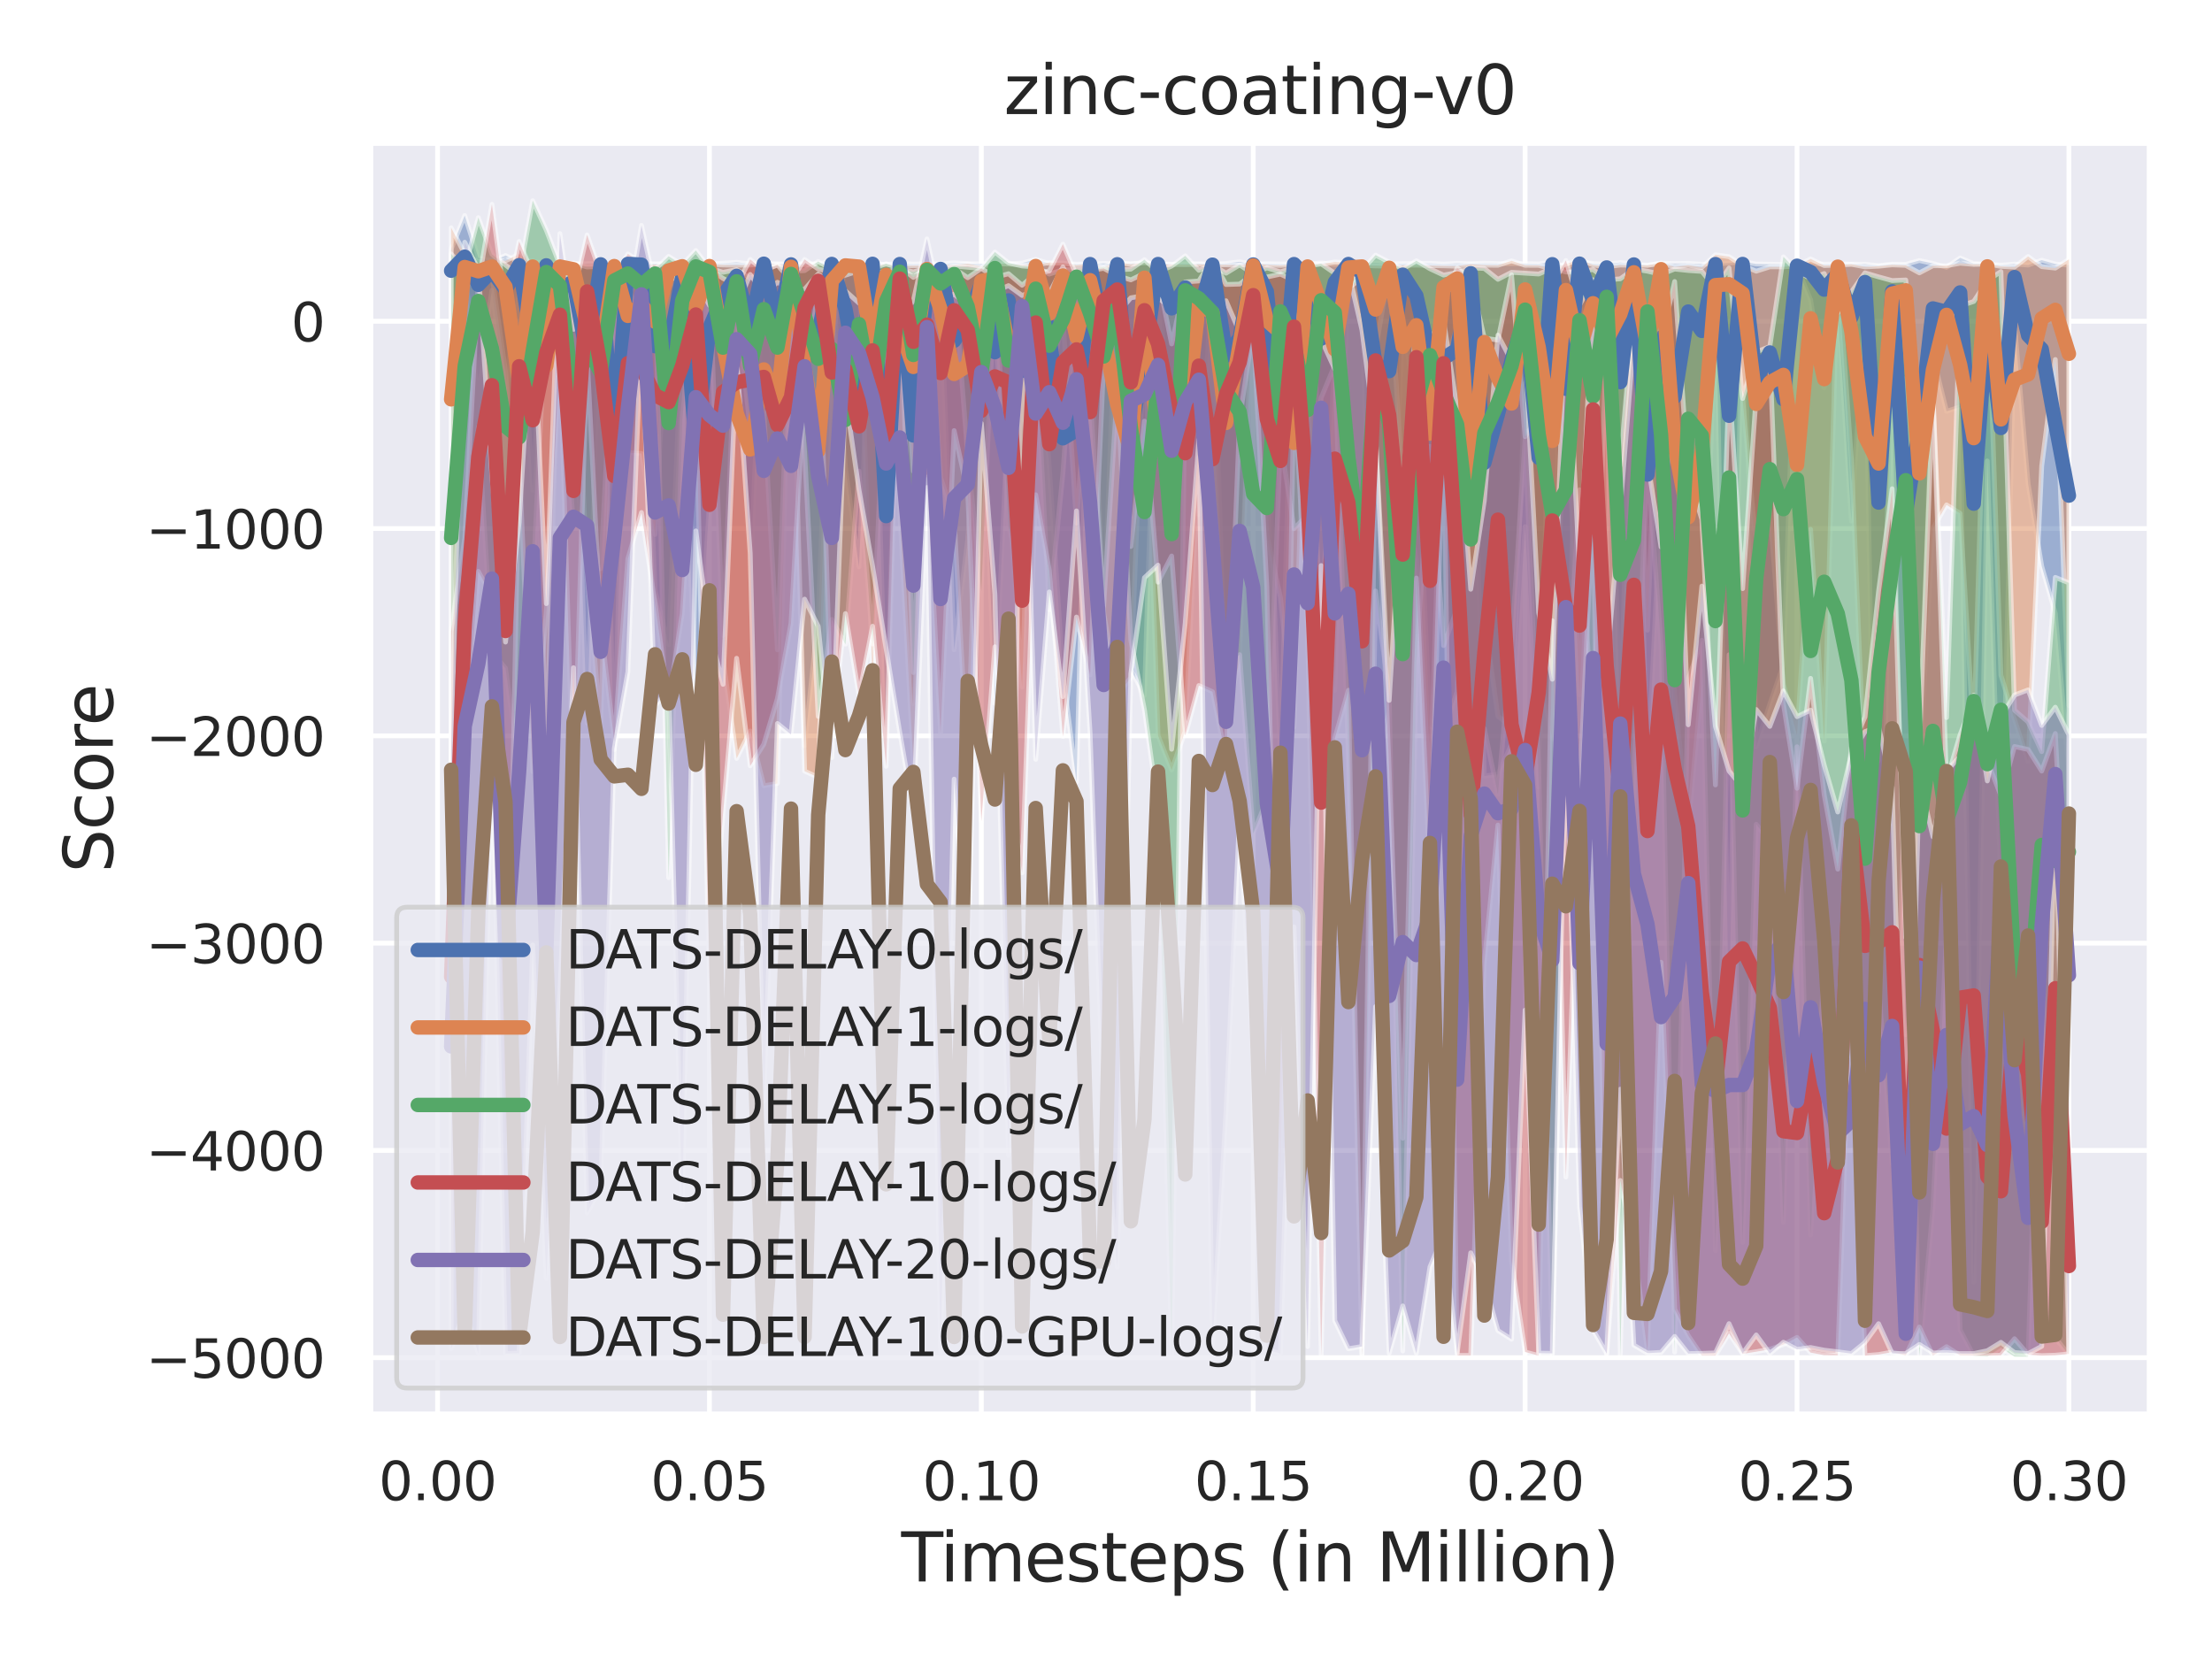 <?xml version="1.0" encoding="utf-8" standalone="no"?>
<!DOCTYPE svg PUBLIC "-//W3C//DTD SVG 1.1//EN"
  "http://www.w3.org/Graphics/SVG/1.1/DTD/svg11.dtd">
<svg xmlns:xlink="http://www.w3.org/1999/xlink" width="460.8pt" height="345.6pt" viewBox="0 0 460.8 345.6" xmlns="http://www.w3.org/2000/svg" version="1.1">
 <defs>
  <style type="text/css">*{stroke-linejoin: round; stroke-linecap: butt}</style>
 </defs>
 <g id="figure_1">
  <g id="patch_1">
   <path d="M 0 345.6 
L 460.8 345.6 
L 460.8 0 
L 0 0 
z
" style="fill: #ffffff"/>
  </g>
  <g id="axes_1">
   <g id="patch_2">
    <path d="M 77.13 294.66 
L 447.84 294.66 
L 447.84 29.76 
L 77.13 29.76 
z
" style="fill: #eaeaf2"/>
   </g>
   <g id="matplotlib.axis_1">
    <g id="xtick_1">
     <g id="line2d_1">
      <path d="M 91.148 294.66 
L 91.148 29.76 
" clip-path="url(#p60b5d536dd)" style="fill: none; stroke: #ffffff; stroke-linecap: round"/>
     </g>
     <g id="text_1">
      <!-- 0.00 -->
      <g style="fill: #262626" transform="translate(78.902 312.518)scale(0.11 -0.11)">
       <defs>
        <path id="DejaVuSans-30" d="M 2034 4250 
Q 1547 4250 1301 3770 
Q 1056 3291 1056 2328 
Q 1056 1369 1301 889 
Q 1547 409 2034 409 
Q 2525 409 2770 889 
Q 3016 1369 3016 2328 
Q 3016 3291 2770 3770 
Q 2525 4250 2034 4250 
z
M 2034 4750 
Q 2819 4750 3233 4129 
Q 3647 3509 3647 2328 
Q 3647 1150 3233 529 
Q 2819 -91 2034 -91 
Q 1250 -91 836 529 
Q 422 1150 422 2328 
Q 422 3509 836 4129 
Q 1250 4750 2034 4750 
z
" transform="scale(0.016)"/>
        <path id="DejaVuSans-2e" d="M 684 794 
L 1344 794 
L 1344 0 
L 684 0 
L 684 794 
z
" transform="scale(0.016)"/>
       </defs>
       <use xlink:href="#DejaVuSans-30"/>
       <use xlink:href="#DejaVuSans-2e" x="63.623"/>
       <use xlink:href="#DejaVuSans-30" x="95.41"/>
       <use xlink:href="#DejaVuSans-30" x="159.033"/>
      </g>
     </g>
    </g>
    <g id="xtick_2">
     <g id="line2d_2">
      <path d="M 147.789 294.66 
L 147.789 29.76 
" clip-path="url(#p60b5d536dd)" style="fill: none; stroke: #ffffff; stroke-linecap: round"/>
     </g>
     <g id="text_2">
      <!-- 0.05 -->
      <g style="fill: #262626" transform="translate(135.543 312.518)scale(0.11 -0.11)">
       <defs>
        <path id="DejaVuSans-35" d="M 691 4666 
L 3169 4666 
L 3169 4134 
L 1269 4134 
L 1269 2991 
Q 1406 3038 1543 3061 
Q 1681 3084 1819 3084 
Q 2600 3084 3056 2656 
Q 3513 2228 3513 1497 
Q 3513 744 3044 326 
Q 2575 -91 1722 -91 
Q 1428 -91 1123 -41 
Q 819 9 494 109 
L 494 744 
Q 775 591 1075 516 
Q 1375 441 1709 441 
Q 2250 441 2565 725 
Q 2881 1009 2881 1497 
Q 2881 1984 2565 2268 
Q 2250 2553 1709 2553 
Q 1456 2553 1204 2497 
Q 953 2441 691 2322 
L 691 4666 
z
" transform="scale(0.016)"/>
       </defs>
       <use xlink:href="#DejaVuSans-30"/>
       <use xlink:href="#DejaVuSans-2e" x="63.623"/>
       <use xlink:href="#DejaVuSans-30" x="95.41"/>
       <use xlink:href="#DejaVuSans-35" x="159.033"/>
      </g>
     </g>
    </g>
    <g id="xtick_3">
     <g id="line2d_3">
      <path d="M 204.429 294.66 
L 204.429 29.76 
" clip-path="url(#p60b5d536dd)" style="fill: none; stroke: #ffffff; stroke-linecap: round"/>
     </g>
     <g id="text_3">
      <!-- 0.10 -->
      <g style="fill: #262626" transform="translate(192.183 312.518)scale(0.11 -0.11)">
       <defs>
        <path id="DejaVuSans-31" d="M 794 531 
L 1825 531 
L 1825 4091 
L 703 3866 
L 703 4441 
L 1819 4666 
L 2450 4666 
L 2450 531 
L 3481 531 
L 3481 0 
L 794 0 
L 794 531 
z
" transform="scale(0.016)"/>
       </defs>
       <use xlink:href="#DejaVuSans-30"/>
       <use xlink:href="#DejaVuSans-2e" x="63.623"/>
       <use xlink:href="#DejaVuSans-31" x="95.41"/>
       <use xlink:href="#DejaVuSans-30" x="159.033"/>
      </g>
     </g>
    </g>
    <g id="xtick_4">
     <g id="line2d_4">
      <path d="M 261.069 294.66 
L 261.069 29.76 
" clip-path="url(#p60b5d536dd)" style="fill: none; stroke: #ffffff; stroke-linecap: round"/>
     </g>
     <g id="text_4">
      <!-- 0.15 -->
      <g style="fill: #262626" transform="translate(248.823 312.518)scale(0.11 -0.11)">
       <use xlink:href="#DejaVuSans-30"/>
       <use xlink:href="#DejaVuSans-2e" x="63.623"/>
       <use xlink:href="#DejaVuSans-31" x="95.41"/>
       <use xlink:href="#DejaVuSans-35" x="159.033"/>
      </g>
     </g>
    </g>
    <g id="xtick_5">
     <g id="line2d_5">
      <path d="M 317.709 294.66 
L 317.709 29.76 
" clip-path="url(#p60b5d536dd)" style="fill: none; stroke: #ffffff; stroke-linecap: round"/>
     </g>
     <g id="text_5">
      <!-- 0.20 -->
      <g style="fill: #262626" transform="translate(305.463 312.518)scale(0.11 -0.11)">
       <defs>
        <path id="DejaVuSans-32" d="M 1228 531 
L 3431 531 
L 3431 0 
L 469 0 
L 469 531 
Q 828 903 1448 1529 
Q 2069 2156 2228 2338 
Q 2531 2678 2651 2914 
Q 2772 3150 2772 3378 
Q 2772 3750 2511 3984 
Q 2250 4219 1831 4219 
Q 1534 4219 1204 4116 
Q 875 4013 500 3803 
L 500 4441 
Q 881 4594 1212 4672 
Q 1544 4750 1819 4750 
Q 2544 4750 2975 4387 
Q 3406 4025 3406 3419 
Q 3406 3131 3298 2873 
Q 3191 2616 2906 2266 
Q 2828 2175 2409 1742 
Q 1991 1309 1228 531 
z
" transform="scale(0.016)"/>
       </defs>
       <use xlink:href="#DejaVuSans-30"/>
       <use xlink:href="#DejaVuSans-2e" x="63.623"/>
       <use xlink:href="#DejaVuSans-32" x="95.41"/>
       <use xlink:href="#DejaVuSans-30" x="159.033"/>
      </g>
     </g>
    </g>
    <g id="xtick_6">
     <g id="line2d_6">
      <path d="M 374.349 294.66 
L 374.349 29.76 
" clip-path="url(#p60b5d536dd)" style="fill: none; stroke: #ffffff; stroke-linecap: round"/>
     </g>
     <g id="text_6">
      <!-- 0.25 -->
      <g style="fill: #262626" transform="translate(362.103 312.518)scale(0.11 -0.11)">
       <use xlink:href="#DejaVuSans-30"/>
       <use xlink:href="#DejaVuSans-2e" x="63.623"/>
       <use xlink:href="#DejaVuSans-32" x="95.41"/>
       <use xlink:href="#DejaVuSans-35" x="159.033"/>
      </g>
     </g>
    </g>
    <g id="xtick_7">
     <g id="line2d_7">
      <path d="M 430.99 294.66 
L 430.99 29.76 
" clip-path="url(#p60b5d536dd)" style="fill: none; stroke: #ffffff; stroke-linecap: round"/>
     </g>
     <g id="text_7">
      <!-- 0.30 -->
      <g style="fill: #262626" transform="translate(418.743 312.518)scale(0.11 -0.11)">
       <defs>
        <path id="DejaVuSans-33" d="M 2597 2516 
Q 3050 2419 3304 2112 
Q 3559 1806 3559 1356 
Q 3559 666 3084 287 
Q 2609 -91 1734 -91 
Q 1441 -91 1130 -33 
Q 819 25 488 141 
L 488 750 
Q 750 597 1062 519 
Q 1375 441 1716 441 
Q 2309 441 2620 675 
Q 2931 909 2931 1356 
Q 2931 1769 2642 2001 
Q 2353 2234 1838 2234 
L 1294 2234 
L 1294 2753 
L 1863 2753 
Q 2328 2753 2575 2939 
Q 2822 3125 2822 3475 
Q 2822 3834 2567 4026 
Q 2313 4219 1838 4219 
Q 1578 4219 1281 4162 
Q 984 4106 628 3988 
L 628 4550 
Q 988 4650 1302 4700 
Q 1616 4750 1894 4750 
Q 2613 4750 3031 4423 
Q 3450 4097 3450 3541 
Q 3450 3153 3228 2886 
Q 3006 2619 2597 2516 
z
" transform="scale(0.016)"/>
       </defs>
       <use xlink:href="#DejaVuSans-30"/>
       <use xlink:href="#DejaVuSans-2e" x="63.623"/>
       <use xlink:href="#DejaVuSans-33" x="95.41"/>
       <use xlink:href="#DejaVuSans-30" x="159.033"/>
      </g>
     </g>
    </g>
    <g id="text_8">
     <!-- Timesteps (in Million) -->
     <g style="fill: #262626" transform="translate(187.739 329.444)scale(0.14 -0.14)">
      <defs>
       <path id="DejaVuSans-54" d="M -19 4666 
L 3928 4666 
L 3928 4134 
L 2272 4134 
L 2272 0 
L 1638 0 
L 1638 4134 
L -19 4134 
L -19 4666 
z
" transform="scale(0.016)"/>
       <path id="DejaVuSans-69" d="M 603 3500 
L 1178 3500 
L 1178 0 
L 603 0 
L 603 3500 
z
M 603 4863 
L 1178 4863 
L 1178 4134 
L 603 4134 
L 603 4863 
z
" transform="scale(0.016)"/>
       <path id="DejaVuSans-6d" d="M 3328 2828 
Q 3544 3216 3844 3400 
Q 4144 3584 4550 3584 
Q 5097 3584 5394 3201 
Q 5691 2819 5691 2113 
L 5691 0 
L 5113 0 
L 5113 2094 
Q 5113 2597 4934 2840 
Q 4756 3084 4391 3084 
Q 3944 3084 3684 2787 
Q 3425 2491 3425 1978 
L 3425 0 
L 2847 0 
L 2847 2094 
Q 2847 2600 2669 2842 
Q 2491 3084 2119 3084 
Q 1678 3084 1418 2786 
Q 1159 2488 1159 1978 
L 1159 0 
L 581 0 
L 581 3500 
L 1159 3500 
L 1159 2956 
Q 1356 3278 1631 3431 
Q 1906 3584 2284 3584 
Q 2666 3584 2933 3390 
Q 3200 3197 3328 2828 
z
" transform="scale(0.016)"/>
       <path id="DejaVuSans-65" d="M 3597 1894 
L 3597 1613 
L 953 1613 
Q 991 1019 1311 708 
Q 1631 397 2203 397 
Q 2534 397 2845 478 
Q 3156 559 3463 722 
L 3463 178 
Q 3153 47 2828 -22 
Q 2503 -91 2169 -91 
Q 1331 -91 842 396 
Q 353 884 353 1716 
Q 353 2575 817 3079 
Q 1281 3584 2069 3584 
Q 2775 3584 3186 3129 
Q 3597 2675 3597 1894 
z
M 3022 2063 
Q 3016 2534 2758 2815 
Q 2500 3097 2075 3097 
Q 1594 3097 1305 2825 
Q 1016 2553 972 2059 
L 3022 2063 
z
" transform="scale(0.016)"/>
       <path id="DejaVuSans-73" d="M 2834 3397 
L 2834 2853 
Q 2591 2978 2328 3040 
Q 2066 3103 1784 3103 
Q 1356 3103 1142 2972 
Q 928 2841 928 2578 
Q 928 2378 1081 2264 
Q 1234 2150 1697 2047 
L 1894 2003 
Q 2506 1872 2764 1633 
Q 3022 1394 3022 966 
Q 3022 478 2636 193 
Q 2250 -91 1575 -91 
Q 1294 -91 989 -36 
Q 684 19 347 128 
L 347 722 
Q 666 556 975 473 
Q 1284 391 1588 391 
Q 1994 391 2212 530 
Q 2431 669 2431 922 
Q 2431 1156 2273 1281 
Q 2116 1406 1581 1522 
L 1381 1569 
Q 847 1681 609 1914 
Q 372 2147 372 2553 
Q 372 3047 722 3315 
Q 1072 3584 1716 3584 
Q 2034 3584 2315 3537 
Q 2597 3491 2834 3397 
z
" transform="scale(0.016)"/>
       <path id="DejaVuSans-74" d="M 1172 4494 
L 1172 3500 
L 2356 3500 
L 2356 3053 
L 1172 3053 
L 1172 1153 
Q 1172 725 1289 603 
Q 1406 481 1766 481 
L 2356 481 
L 2356 0 
L 1766 0 
Q 1100 0 847 248 
Q 594 497 594 1153 
L 594 3053 
L 172 3053 
L 172 3500 
L 594 3500 
L 594 4494 
L 1172 4494 
z
" transform="scale(0.016)"/>
       <path id="DejaVuSans-70" d="M 1159 525 
L 1159 -1331 
L 581 -1331 
L 581 3500 
L 1159 3500 
L 1159 2969 
Q 1341 3281 1617 3432 
Q 1894 3584 2278 3584 
Q 2916 3584 3314 3078 
Q 3713 2572 3713 1747 
Q 3713 922 3314 415 
Q 2916 -91 2278 -91 
Q 1894 -91 1617 61 
Q 1341 213 1159 525 
z
M 3116 1747 
Q 3116 2381 2855 2742 
Q 2594 3103 2138 3103 
Q 1681 3103 1420 2742 
Q 1159 2381 1159 1747 
Q 1159 1113 1420 752 
Q 1681 391 2138 391 
Q 2594 391 2855 752 
Q 3116 1113 3116 1747 
z
" transform="scale(0.016)"/>
       <path id="DejaVuSans-20" transform="scale(0.016)"/>
       <path id="DejaVuSans-28" d="M 1984 4856 
Q 1566 4138 1362 3434 
Q 1159 2731 1159 2009 
Q 1159 1288 1364 580 
Q 1569 -128 1984 -844 
L 1484 -844 
Q 1016 -109 783 600 
Q 550 1309 550 2009 
Q 550 2706 781 3412 
Q 1013 4119 1484 4856 
L 1984 4856 
z
" transform="scale(0.016)"/>
       <path id="DejaVuSans-6e" d="M 3513 2113 
L 3513 0 
L 2938 0 
L 2938 2094 
Q 2938 2591 2744 2837 
Q 2550 3084 2163 3084 
Q 1697 3084 1428 2787 
Q 1159 2491 1159 1978 
L 1159 0 
L 581 0 
L 581 3500 
L 1159 3500 
L 1159 2956 
Q 1366 3272 1645 3428 
Q 1925 3584 2291 3584 
Q 2894 3584 3203 3211 
Q 3513 2838 3513 2113 
z
" transform="scale(0.016)"/>
       <path id="DejaVuSans-4d" d="M 628 4666 
L 1569 4666 
L 2759 1491 
L 3956 4666 
L 4897 4666 
L 4897 0 
L 4281 0 
L 4281 4097 
L 3078 897 
L 2444 897 
L 1241 4097 
L 1241 0 
L 628 0 
L 628 4666 
z
" transform="scale(0.016)"/>
       <path id="DejaVuSans-6c" d="M 603 4863 
L 1178 4863 
L 1178 0 
L 603 0 
L 603 4863 
z
" transform="scale(0.016)"/>
       <path id="DejaVuSans-6f" d="M 1959 3097 
Q 1497 3097 1228 2736 
Q 959 2375 959 1747 
Q 959 1119 1226 758 
Q 1494 397 1959 397 
Q 2419 397 2687 759 
Q 2956 1122 2956 1747 
Q 2956 2369 2687 2733 
Q 2419 3097 1959 3097 
z
M 1959 3584 
Q 2709 3584 3137 3096 
Q 3566 2609 3566 1747 
Q 3566 888 3137 398 
Q 2709 -91 1959 -91 
Q 1206 -91 779 398 
Q 353 888 353 1747 
Q 353 2609 779 3096 
Q 1206 3584 1959 3584 
z
" transform="scale(0.016)"/>
       <path id="DejaVuSans-29" d="M 513 4856 
L 1013 4856 
Q 1481 4119 1714 3412 
Q 1947 2706 1947 2009 
Q 1947 1309 1714 600 
Q 1481 -109 1013 -844 
L 513 -844 
Q 928 -128 1133 580 
Q 1338 1288 1338 2009 
Q 1338 2731 1133 3434 
Q 928 4138 513 4856 
z
" transform="scale(0.016)"/>
      </defs>
      <use xlink:href="#DejaVuSans-54"/>
      <use xlink:href="#DejaVuSans-69" x="57.959"/>
      <use xlink:href="#DejaVuSans-6d" x="85.742"/>
      <use xlink:href="#DejaVuSans-65" x="183.154"/>
      <use xlink:href="#DejaVuSans-73" x="244.678"/>
      <use xlink:href="#DejaVuSans-74" x="296.777"/>
      <use xlink:href="#DejaVuSans-65" x="335.986"/>
      <use xlink:href="#DejaVuSans-70" x="397.51"/>
      <use xlink:href="#DejaVuSans-73" x="460.986"/>
      <use xlink:href="#DejaVuSans-20" x="513.086"/>
      <use xlink:href="#DejaVuSans-28" x="544.873"/>
      <use xlink:href="#DejaVuSans-69" x="583.887"/>
      <use xlink:href="#DejaVuSans-6e" x="611.67"/>
      <use xlink:href="#DejaVuSans-20" x="675.049"/>
      <use xlink:href="#DejaVuSans-4d" x="706.836"/>
      <use xlink:href="#DejaVuSans-69" x="793.115"/>
      <use xlink:href="#DejaVuSans-6c" x="820.898"/>
      <use xlink:href="#DejaVuSans-6c" x="848.682"/>
      <use xlink:href="#DejaVuSans-69" x="876.465"/>
      <use xlink:href="#DejaVuSans-6f" x="904.248"/>
      <use xlink:href="#DejaVuSans-6e" x="965.43"/>
      <use xlink:href="#DejaVuSans-29" x="1028.809"/>
     </g>
    </g>
   </g>
   <g id="matplotlib.axis_2">
    <g id="ytick_1">
     <g id="line2d_8">
      <path d="M 77.13 282.835 
L 447.84 282.835 
" clip-path="url(#p60b5d536dd)" style="fill: none; stroke: #ffffff; stroke-linecap: round"/>
     </g>
     <g id="text_9">
      <!-- −5000 -->
      <g style="fill: #262626" transform="translate(30.417 287.014)scale(0.11 -0.11)">
       <defs>
        <path id="DejaVuSans-2212" d="M 678 2272 
L 4684 2272 
L 4684 1741 
L 678 1741 
L 678 2272 
z
" transform="scale(0.016)"/>
       </defs>
       <use xlink:href="#DejaVuSans-2212"/>
       <use xlink:href="#DejaVuSans-35" x="83.789"/>
       <use xlink:href="#DejaVuSans-30" x="147.412"/>
       <use xlink:href="#DejaVuSans-30" x="211.035"/>
       <use xlink:href="#DejaVuSans-30" x="274.658"/>
      </g>
     </g>
    </g>
    <g id="ytick_2">
     <g id="line2d_9">
      <path d="M 77.13 239.653 
L 447.84 239.653 
" clip-path="url(#p60b5d536dd)" style="fill: none; stroke: #ffffff; stroke-linecap: round"/>
     </g>
     <g id="text_10">
      <!-- −4000 -->
      <g style="fill: #262626" transform="translate(30.417 243.833)scale(0.11 -0.11)">
       <defs>
        <path id="DejaVuSans-34" d="M 2419 4116 
L 825 1625 
L 2419 1625 
L 2419 4116 
z
M 2253 4666 
L 3047 4666 
L 3047 1625 
L 3713 1625 
L 3713 1100 
L 3047 1100 
L 3047 0 
L 2419 0 
L 2419 1100 
L 313 1100 
L 313 1709 
L 2253 4666 
z
" transform="scale(0.016)"/>
       </defs>
       <use xlink:href="#DejaVuSans-2212"/>
       <use xlink:href="#DejaVuSans-34" x="83.789"/>
       <use xlink:href="#DejaVuSans-30" x="147.412"/>
       <use xlink:href="#DejaVuSans-30" x="211.035"/>
       <use xlink:href="#DejaVuSans-30" x="274.658"/>
      </g>
     </g>
    </g>
    <g id="ytick_3">
     <g id="line2d_10">
      <path d="M 77.13 196.472 
L 447.84 196.472 
" clip-path="url(#p60b5d536dd)" style="fill: none; stroke: #ffffff; stroke-linecap: round"/>
     </g>
     <g id="text_11">
      <!-- −3000 -->
      <g style="fill: #262626" transform="translate(30.417 200.651)scale(0.11 -0.11)">
       <use xlink:href="#DejaVuSans-2212"/>
       <use xlink:href="#DejaVuSans-33" x="83.789"/>
       <use xlink:href="#DejaVuSans-30" x="147.412"/>
       <use xlink:href="#DejaVuSans-30" x="211.035"/>
       <use xlink:href="#DejaVuSans-30" x="274.658"/>
      </g>
     </g>
    </g>
    <g id="ytick_4">
     <g id="line2d_11">
      <path d="M 77.13 153.29 
L 447.84 153.29 
" clip-path="url(#p60b5d536dd)" style="fill: none; stroke: #ffffff; stroke-linecap: round"/>
     </g>
     <g id="text_12">
      <!-- −2000 -->
      <g style="fill: #262626" transform="translate(30.417 157.469)scale(0.11 -0.11)">
       <use xlink:href="#DejaVuSans-2212"/>
       <use xlink:href="#DejaVuSans-32" x="83.789"/>
       <use xlink:href="#DejaVuSans-30" x="147.412"/>
       <use xlink:href="#DejaVuSans-30" x="211.035"/>
       <use xlink:href="#DejaVuSans-30" x="274.658"/>
      </g>
     </g>
    </g>
    <g id="ytick_5">
     <g id="line2d_12">
      <path d="M 77.13 110.109 
L 447.84 110.109 
" clip-path="url(#p60b5d536dd)" style="fill: none; stroke: #ffffff; stroke-linecap: round"/>
     </g>
     <g id="text_13">
      <!-- −1000 -->
      <g style="fill: #262626" transform="translate(30.417 114.288)scale(0.11 -0.11)">
       <use xlink:href="#DejaVuSans-2212"/>
       <use xlink:href="#DejaVuSans-31" x="83.789"/>
       <use xlink:href="#DejaVuSans-30" x="147.412"/>
       <use xlink:href="#DejaVuSans-30" x="211.035"/>
       <use xlink:href="#DejaVuSans-30" x="274.658"/>
      </g>
     </g>
    </g>
    <g id="ytick_6">
     <g id="line2d_13">
      <path d="M 77.13 66.927 
L 447.84 66.927 
" clip-path="url(#p60b5d536dd)" style="fill: none; stroke: #ffffff; stroke-linecap: round"/>
     </g>
     <g id="text_14">
      <!-- 0 -->
      <g style="fill: #262626" transform="translate(60.631 71.106)scale(0.11 -0.11)">
       <use xlink:href="#DejaVuSans-30"/>
      </g>
     </g>
    </g>
    <g id="text_15">
     <!-- Score -->
     <g style="fill: #262626" transform="translate(23.506 181.813)rotate(-90)scale(0.14 -0.14)">
      <defs>
       <path id="DejaVuSans-53" d="M 3425 4513 
L 3425 3897 
Q 3066 4069 2747 4153 
Q 2428 4238 2131 4238 
Q 1616 4238 1336 4038 
Q 1056 3838 1056 3469 
Q 1056 3159 1242 3001 
Q 1428 2844 1947 2747 
L 2328 2669 
Q 3034 2534 3370 2195 
Q 3706 1856 3706 1288 
Q 3706 609 3251 259 
Q 2797 -91 1919 -91 
Q 1588 -91 1214 -16 
Q 841 59 441 206 
L 441 856 
Q 825 641 1194 531 
Q 1563 422 1919 422 
Q 2459 422 2753 634 
Q 3047 847 3047 1241 
Q 3047 1584 2836 1778 
Q 2625 1972 2144 2069 
L 1759 2144 
Q 1053 2284 737 2584 
Q 422 2884 422 3419 
Q 422 4038 858 4394 
Q 1294 4750 2059 4750 
Q 2388 4750 2728 4690 
Q 3069 4631 3425 4513 
z
" transform="scale(0.016)"/>
       <path id="DejaVuSans-63" d="M 3122 3366 
L 3122 2828 
Q 2878 2963 2633 3030 
Q 2388 3097 2138 3097 
Q 1578 3097 1268 2742 
Q 959 2388 959 1747 
Q 959 1106 1268 751 
Q 1578 397 2138 397 
Q 2388 397 2633 464 
Q 2878 531 3122 666 
L 3122 134 
Q 2881 22 2623 -34 
Q 2366 -91 2075 -91 
Q 1284 -91 818 406 
Q 353 903 353 1747 
Q 353 2603 823 3093 
Q 1294 3584 2113 3584 
Q 2378 3584 2631 3529 
Q 2884 3475 3122 3366 
z
" transform="scale(0.016)"/>
       <path id="DejaVuSans-72" d="M 2631 2963 
Q 2534 3019 2420 3045 
Q 2306 3072 2169 3072 
Q 1681 3072 1420 2755 
Q 1159 2438 1159 1844 
L 1159 0 
L 581 0 
L 581 3500 
L 1159 3500 
L 1159 2956 
Q 1341 3275 1631 3429 
Q 1922 3584 2338 3584 
Q 2397 3584 2469 3576 
Q 2541 3569 2628 3553 
L 2631 2963 
z
" transform="scale(0.016)"/>
      </defs>
      <use xlink:href="#DejaVuSans-53"/>
      <use xlink:href="#DejaVuSans-63" x="63.477"/>
      <use xlink:href="#DejaVuSans-6f" x="118.457"/>
      <use xlink:href="#DejaVuSans-72" x="179.639"/>
      <use xlink:href="#DejaVuSans-65" x="218.502"/>
     </g>
    </g>
   </g>
   <g id="PolyCollection_1">
    <defs>
     <path id="m07bf6cb86e" d="M 93.98 -277.636 
L 93.98 -293.671 
L 96.812 -300.704 
L 99.644 -291.915 
L 102.476 -291.127 
L 105.308 -292.378 
L 108.141 -291.019 
L 110.973 -291.248 
L 113.805 -290.479 
L 116.637 -290.663 
L 119.469 -290.616 
L 122.301 -290.727 
L 125.133 -290.778 
L 127.965 -290.371 
L 130.797 -290.942 
L 133.629 -290.779 
L 136.461 -290.668 
L 139.293 -290.683 
L 142.125 -290.623 
L 144.957 -290.619 
L 147.789 -290.679 
L 150.621 -290.768 
L 153.453 -290.956 
L 156.285 -290.648 
L 159.117 -290.742 
L 161.949 -290.653 
L 164.781 -290.681 
L 167.613 -290.644 
L 170.445 -290.647 
L 173.277 -291.299 
L 176.109 -290.705 
L 178.941 -290.626 
L 181.773 -290.718 
L 184.605 -290.51 
L 187.437 -290.752 
L 190.269 -290.601 
L 193.101 -290.693 
L 195.933 -290.615 
L 198.765 -290.856 
L 201.597 -290.664 
L 204.429 -290.672 
L 207.261 -290.66 
L 210.093 -290.658 
L 212.925 -290.792 
L 215.757 -291.573 
L 218.589 -290.672 
L 221.421 -290.756 
L 224.253 -290.582 
L 227.085 -290.614 
L 229.917 -290.722 
L 232.749 -290.617 
L 235.581 -290.696 
L 238.413 -290.854 
L 241.245 -290.675 
L 244.077 -290.558 
L 246.909 -290.671 
L 249.741 -290.693 
L 252.573 -290.584 
L 255.405 -290.719 
L 258.237 -291.062 
L 261.069 -290.591 
L 263.901 -290.688 
L 266.733 -290.633 
L 269.565 -290.638 
L 272.397 -290.586 
L 275.229 -290.831 
L 278.061 -290.543 
L 280.893 -290.859 
L 283.725 -290.719 
L 286.557 -290.811 
L 289.389 -290.64 
L 292.221 -290.696 
L 295.053 -290.729 
L 297.885 -290.75 
L 300.717 -290.611 
L 303.549 -290.736 
L 306.381 -290.694 
L 309.213 -290.765 
L 312.045 -290.701 
L 314.877 -290.692 
L 317.709 -290.706 
L 320.541 -290.647 
L 323.373 -290.966 
L 326.205 -290.046 
L 329.037 -291.166 
L 331.869 -290.706 
L 334.701 -290.591 
L 337.533 -290.909 
L 340.365 -290.633 
L 343.197 -290.338 
L 346.029 -290.777 
L 348.861 -290.705 
L 351.693 -290.74 
L 354.525 -290.566 
L 357.357 -290.649 
L 360.189 -290.799 
L 363.021 -291.087 
L 365.853 -290.612 
L 368.685 -290.558 
L 371.517 -290.52 
L 374.349 -290.669 
L 377.181 -290.731 
L 380.013 -290.568 
L 382.845 -290.629 
L 385.677 -290.575 
L 388.509 -290.569 
L 391.341 -290.271 
L 394.173 -290.576 
L 397.005 -290.539 
L 399.837 -291.327 
L 402.669 -290.717 
L 405.501 -289.931 
L 408.333 -291.878 
L 411.165 -290.69 
L 413.997 -290.56 
L 416.829 -290.382 
L 419.662 -290.589 
L 422.494 -290.382 
L 425.326 -291.409 
L 428.158 -290.607 
L 430.99 -290.352 
L 430.99 -184.685 
L 430.99 -184.685 
L 428.158 -217.84 
L 425.326 -227.643 
L 422.494 -244.813 
L 419.662 -277.955 
L 416.829 -160.05 
L 413.997 -249.572 
L 411.165 -78.569 
L 408.333 -260.814 
L 405.501 -259.93 
L 402.669 -271.338 
L 399.837 -187.002 
L 397.005 -130.063 
L 394.173 -262.666 
L 391.341 -118.185 
L 388.509 -281.178 
L 385.677 -237.044 
L 382.845 -281.986 
L 380.013 -264.822 
L 377.181 -283.156 
L 374.349 -289.899 
L 371.517 -207.1 
L 368.685 -198.921 
L 365.853 -190.053 
L 363.021 -290.397 
L 360.189 -133.444 
L 357.357 -290.463 
L 354.525 -255.659 
L 351.693 -241.179 
L 348.861 -182.632 
L 346.029 -242.236 
L 343.197 -183.604 
L 340.365 -290.193 
L 337.533 -195.228 
L 334.701 -287.345 
L 331.869 -254.278 
L 329.037 -290.495 
L 326.205 -182.194 
L 323.373 -290.214 
L 320.541 -181.584 
L 317.709 -235.879 
L 314.877 -190.567 
L 312.045 -184.303 
L 309.213 -183.946 
L 306.381 -281.535 
L 303.549 -201.558 
L 300.717 -193.011 
L 297.885 -194.273 
L 295.053 -258.041 
L 292.221 -279.846 
L 289.389 -197.244 
L 286.557 -185.614 
L 283.725 -281.354 
L 280.893 -290.369 
L 278.061 -271.943 
L 275.229 -212.866 
L 272.397 -276.374 
L 269.565 -290.499 
L 266.733 -186.013 
L 263.901 -262.161 
L 261.069 -290.358 
L 258.237 -213.237 
L 255.405 -195.183 
L 252.573 -290.291 
L 249.741 -238.429 
L 246.909 -266.104 
L 244.077 -245.512 
L 241.245 -290.43 
L 238.413 -200.732 
L 235.581 -206.092 
L 232.749 -290.461 
L 229.917 -216.713 
L 227.085 -290.503 
L 224.253 -182.682 
L 221.421 -205.404 
L 218.589 -248.242 
L 215.757 -284.415 
L 212.925 -233.353 
L 210.093 -260.591 
L 207.261 -199.06 
L 204.429 -271.206 
L 201.597 -233.187 
L 198.765 -210.226 
L 195.933 -285.768 
L 193.101 -266.233 
L 190.269 -199.022 
L 187.437 -290.392 
L 184.605 -192.685 
L 181.773 -290.539 
L 178.941 -227.523 
L 176.109 -248.196 
L 173.277 -290.246 
L 170.445 -216.91 
L 167.613 -190.255 
L 164.781 -290.429 
L 161.949 -258.575 
L 159.117 -290.595 
L 156.285 -225.224 
L 153.453 -277.972 
L 150.621 -256.953 
L 147.789 -240.85 
L 144.957 -195.534 
L 142.125 -277.28 
L 139.293 -211.337 
L 136.461 -222.539 
L 133.629 -289.958 
L 130.797 -290.395 
L 127.965 -189.452 
L 125.133 -290.36 
L 122.301 -194.956 
L 119.469 -275.918 
L 116.637 -265.65 
L 113.805 -290.105 
L 110.973 -243.48 
L 108.141 -289.689 
L 105.308 -264.19 
L 102.476 -285.115 
L 99.644 -266.835 
L 96.812 -288.741 
L 93.98 -277.636 
z
" style="stroke: #ffffff; stroke-opacity: 0.5"/>
    </defs>
    <g clip-path="url(#p60b5d536dd)">
     <use xlink:href="#m07bf6cb86e" x="0" y="345.6" style="fill: #4c72b0; fill-opacity: 0.5; stroke: #ffffff; stroke-opacity: 0.5"/>
    </g>
   </g>
   <g id="PolyCollection_2">
    <defs>
     <path id="m4718b9effa" d="M 93.98 -156.723 
L 93.98 -298.163 
L 96.812 -292.696 
L 99.644 -290.994 
L 102.476 -291.525 
L 105.308 -291.25 
L 108.141 -292.689 
L 110.973 -290.307 
L 113.805 -290.681 
L 116.637 -290.713 
L 119.469 -290.529 
L 122.301 -290.567 
L 125.133 -290.567 
L 127.965 -290.474 
L 130.797 -290.412 
L 133.629 -290.424 
L 136.461 -290.48 
L 139.293 -290.494 
L 142.125 -290.328 
L 144.957 -290.225 
L 147.789 -290.579 
L 150.621 -290.4 
L 153.453 -290.358 
L 156.285 -290.386 
L 159.117 -290.588 
L 161.949 -290.564 
L 164.781 -290.316 
L 167.613 -290.367 
L 170.445 -290.638 
L 173.277 -290.315 
L 176.109 -290.344 
L 178.941 -290.403 
L 181.773 -290.503 
L 184.605 -290.521 
L 187.437 -290.174 
L 190.269 -290.26 
L 193.101 -290.246 
L 195.933 -290.367 
L 198.765 -290.386 
L 201.597 -290.645 
L 204.429 -290.096 
L 207.261 -290.688 
L 210.093 -290.582 
L 212.925 -290.397 
L 215.757 -290.415 
L 218.589 -290.895 
L 221.421 -290.83 
L 224.253 -290.338 
L 227.085 -290.659 
L 229.917 -289.978 
L 232.749 -291.035 
L 235.581 -290.524 
L 238.413 -290.893 
L 241.245 -290.467 
L 244.077 -290.504 
L 246.909 -290.457 
L 249.741 -290.528 
L 252.573 -290.403 
L 255.405 -290.436 
L 258.237 -290.338 
L 261.069 -290.806 
L 263.901 -290.404 
L 266.733 -290.309 
L 269.565 -290.493 
L 272.397 -290.626 
L 275.229 -290.579 
L 278.061 -291.031 
L 280.893 -290.852 
L 283.725 -290.347 
L 286.557 -290.2 
L 289.389 -290.172 
L 292.221 -290.315 
L 295.053 -290.376 
L 297.885 -290.268 
L 300.717 -290.224 
L 303.549 -290.15 
L 306.381 -290.549 
L 309.213 -290.36 
L 312.045 -290.333 
L 314.877 -291.268 
L 317.709 -290.336 
L 320.541 -290.318 
L 323.373 -289.568 
L 326.205 -290.6 
L 329.037 -291.503 
L 331.869 -290.397 
L 334.701 -290.033 
L 337.533 -290.385 
L 340.365 -290.341 
L 343.197 -290.331 
L 346.029 -290.785 
L 348.861 -290.009 
L 351.693 -290.343 
L 354.525 -289.891 
L 357.357 -292.529 
L 360.189 -292.137 
L 363.021 -290.308 
L 365.853 -289.108 
L 368.685 -290.004 
L 371.517 -290.008 
L 374.349 -290.204 
L 377.181 -291.666 
L 380.013 -290.274 
L 382.845 -290.36 
L 385.677 -290.542 
L 388.509 -290.011 
L 391.341 -290.134 
L 394.173 -290.42 
L 397.005 -290.308 
L 399.837 -288.755 
L 402.669 -290.244 
L 405.501 -290.238 
L 408.333 -290.765 
L 411.165 -290.521 
L 413.997 -290.592 
L 416.829 -290.109 
L 419.662 -289.957 
L 422.494 -292.176 
L 425.326 -290.052 
L 428.158 -289.751 
L 430.99 -291.573 
L 430.99 -198.644 
L 430.99 -198.644 
L 428.158 -270.705 
L 425.326 -248.523 
L 422.494 -187.057 
L 419.662 -195.662 
L 416.829 -204.943 
L 413.997 -289.44 
L 411.165 -192.086 
L 408.333 -238.656 
L 405.501 -240.419 
L 402.669 -235.525 
L 399.837 -185.347 
L 397.005 -266.758 
L 394.173 -265.47 
L 391.341 -187.264 
L 388.509 -182.213 
L 385.677 -249.9 
L 382.845 -289.787 
L 380.013 -191.21 
L 377.181 -235.339 
L 374.349 -192.438 
L 371.517 -203.025 
L 368.685 -239.34 
L 365.853 -231.727 
L 363.021 -262.485 
L 360.189 -270.894 
L 357.357 -276.797 
L 354.525 -203.587 
L 351.693 -172.896 
L 348.861 -200.641 
L 346.029 -285.827 
L 343.197 -214.317 
L 340.365 -283.948 
L 337.533 -239.754 
L 334.701 -213.718 
L 331.869 -259.694 
L 329.037 -200.857 
L 326.205 -267.6 
L 323.373 -191.587 
L 320.541 -206.841 
L 317.709 -265.804 
L 314.877 -194.139 
L 312.045 -196.404 
L 309.213 -216.709 
L 306.381 -138.192 
L 303.549 -277.441 
L 300.717 -269.442 
L 297.885 -179.381 
L 295.053 -228.924 
L 292.221 -243.678 
L 289.389 -289.3 
L 286.557 -272.686 
L 283.725 -289.628 
L 280.893 -288.801 
L 278.061 -201.803 
L 275.229 -249.956 
L 272.397 -289.154 
L 269.565 -194.175 
L 266.733 -221.178 
L 263.901 -234.059 
L 261.069 -289.564 
L 258.237 -208.032 
L 255.405 -196.038 
L 252.573 -253.721 
L 249.741 -250.233 
L 246.909 -193.286 
L 244.077 -185.201 
L 241.245 -192.336 
L 238.413 -277.143 
L 235.581 -204.473 
L 232.749 -200.787 
L 229.917 -217.988 
L 227.085 -274.846 
L 224.253 -236.631 
L 221.421 -279.341 
L 218.589 -264.732 
L 215.757 -289.935 
L 212.925 -202.458 
L 210.093 -242.589 
L 207.261 -276.836 
L 204.429 -280.099 
L 201.597 -185.585 
L 198.765 -237.594 
L 195.933 -246.16 
L 193.101 -287.68 
L 190.269 -186.559 
L 187.437 -238.916 
L 184.605 -280.71 
L 181.773 -203.581 
L 178.941 -289.872 
L 176.109 -290.27 
L 173.277 -274.775 
L 170.445 -183.658 
L 167.613 -184.961 
L 164.781 -289.741 
L 161.949 -182.383 
L 159.117 -181.911 
L 156.285 -193.317 
L 153.453 -187.603 
L 150.621 -208.282 
L 147.789 -289.845 
L 144.957 -254.509 
L 142.125 -289.918 
L 139.293 -285.54 
L 136.461 -234.257 
L 133.629 -251.139 
L 130.797 -251.307 
L 127.965 -289.861 
L 125.133 -194.152 
L 122.301 -226.273 
L 119.469 -287.283 
L 116.637 -288.625 
L 113.805 -187.186 
L 110.973 -289.634 
L 108.141 -227.366 
L 105.308 -268.262 
L 102.476 -288.272 
L 99.644 -285.183 
L 96.812 -287.724 
L 93.98 -156.723 
z
" style="stroke: #ffffff; stroke-opacity: 0.5"/>
    </defs>
    <g clip-path="url(#p60b5d536dd)">
     <use xlink:href="#m4718b9effa" x="0" y="345.6" style="fill: #dd8452; fill-opacity: 0.5; stroke: #ffffff; stroke-opacity: 0.5"/>
    </g>
   </g>
   <g id="PolyCollection_3">
    <defs>
     <path id="m89f67761f8" d="M 93.98 -146.425 
L 93.98 -292.702 
L 96.812 -289.658 
L 99.644 -300.271 
L 102.476 -292.637 
L 105.308 -290.392 
L 108.141 -288.212 
L 110.973 -303.799 
L 113.805 -297.663 
L 116.637 -290.355 
L 119.469 -290.828 
L 122.301 -289.972 
L 125.133 -290.121 
L 127.965 -289.006 
L 130.797 -290.032 
L 133.629 -289.715 
L 136.461 -289.481 
L 139.293 -292.21 
L 142.125 -290.411 
L 144.957 -293.418 
L 147.789 -289.753 
L 150.621 -288.871 
L 153.453 -289.441 
L 156.285 -287.625 
L 159.117 -289.29 
L 161.949 -290.35 
L 164.781 -289.114 
L 167.613 -289.227 
L 170.445 -291.132 
L 173.277 -289.478 
L 176.109 -290.253 
L 178.941 -289.142 
L 181.773 -289.602 
L 184.605 -290.684 
L 187.437 -289.648 
L 190.269 -288.942 
L 193.101 -289.837 
L 195.933 -289.27 
L 198.765 -290.197 
L 201.597 -289.924 
L 204.429 -289.678 
L 207.261 -293.095 
L 210.093 -290.83 
L 212.925 -290.184 
L 215.757 -289.986 
L 218.589 -288.498 
L 221.421 -289.408 
L 224.253 -289.387 
L 227.085 -289.57 
L 229.917 -289.993 
L 232.749 -289.378 
L 235.581 -289.536 
L 238.413 -291.506 
L 241.245 -288.927 
L 244.077 -290.175 
L 246.909 -292.305 
L 249.741 -289.291 
L 252.573 -290.443 
L 255.405 -288.693 
L 258.237 -290.413 
L 261.069 -288.517 
L 263.901 -289.799 
L 266.733 -288.968 
L 269.565 -289.813 
L 272.397 -290.177 
L 275.229 -290.635 
L 278.061 -288.667 
L 280.893 -286.354 
L 283.725 -289.309 
L 286.557 -292.46 
L 289.389 -291.001 
L 292.221 -289.524 
L 295.053 -291.282 
L 297.885 -289.617 
L 300.717 -288.297 
L 303.549 -288.813 
L 306.381 -289.792 
L 309.213 -289.679 
L 312.045 -287.414 
L 314.877 -288.872 
L 317.709 -288.695 
L 320.541 -288.516 
L 323.373 -289.743 
L 326.205 -288.932 
L 329.037 -288.934 
L 331.869 -289.473 
L 334.701 -287.305 
L 337.533 -287.516 
L 340.365 -289.561 
L 343.197 -289.105 
L 346.029 -288.444 
L 348.861 -289.553 
L 351.693 -289.251 
L 354.525 -289.06 
L 357.357 -285.572 
L 360.189 -289.784 
L 363.021 -262.584 
L 365.853 -272.26 
L 368.685 -273.43 
L 371.517 -292.1 
L 374.349 -289.134 
L 377.181 -287.55 
L 380.013 -288.613 
L 382.845 -280.454 
L 385.677 -284.793 
L 388.509 -288.764 
L 391.341 -287.924 
L 394.173 -287.155 
L 397.005 -287.273 
L 399.837 -260.817 
L 402.669 -263.479 
L 405.501 -196.116 
L 408.333 -281.869 
L 411.165 -282.799 
L 413.997 -287.146 
L 416.829 -289.024 
L 419.662 -197.651 
L 422.494 -195.19 
L 425.326 -189.019 
L 428.158 -225.323 
L 430.99 -224.175 
L 430.99 -63.359 
L 430.99 -63.359 
L 428.158 -66.921 
L 425.326 -149.689 
L 422.494 -62.981 
L 419.662 -62.981 
L 416.829 -64.83 
L 413.997 -62.981 
L 411.165 -63.163 
L 408.333 -68.538 
L 405.501 -150.947 
L 402.669 -93.899 
L 399.837 -63.072 
L 397.005 -184.898 
L 394.173 -103.117 
L 391.341 -140.169 
L 388.509 -71.206 
L 385.677 -134.082 
L 382.845 -106.634 
L 380.013 -145.578 
L 377.181 -88.322 
L 374.349 -190.033 
L 371.517 -90.962 
L 368.685 -170.274 
L 365.853 -173.884 
L 363.021 -86.786 
L 360.189 -209.195 
L 357.357 -85.063 
L 354.525 -212.224 
L 351.693 -204.102 
L 348.861 -63.926 
L 346.029 -211.04 
L 343.197 -249.52 
L 340.365 -183.925 
L 337.533 -62.981 
L 334.701 -276.678 
L 331.869 -189.725 
L 329.037 -243.561 
L 326.205 -194.918 
L 323.373 -62.981 
L 320.541 -185.517 
L 317.709 -254.022 
L 314.877 -211.49 
L 312.045 -180.131 
L 309.213 -193.832 
L 306.381 -176.835 
L 303.549 -218.822 
L 300.717 -211.109 
L 297.885 -252.615 
L 295.053 -207.473 
L 292.221 -64.146 
L 289.389 -200.937 
L 286.557 -222.481 
L 283.725 -63.024 
L 280.893 -187.82 
L 278.061 -269.567 
L 275.229 -262.749 
L 272.397 -238.35 
L 269.565 -235.472 
L 266.733 -253.902 
L 263.901 -178.912 
L 261.069 -171.993 
L 258.237 -209.216 
L 255.405 -207.334 
L 252.573 -244.205 
L 249.741 -265.566 
L 246.909 -266.653 
L 244.077 -63.069 
L 241.245 -177.411 
L 238.413 -197.705 
L 235.581 -212.209 
L 232.749 -264.212 
L 229.917 -219.437 
L 227.085 -262.915 
L 224.253 -285.709 
L 221.421 -246.936 
L 218.589 -218.579 
L 215.757 -272.391 
L 212.925 -225.704 
L 210.093 -235.822 
L 207.261 -288.008 
L 204.429 -222.35 
L 201.597 -250.574 
L 198.765 -286.853 
L 195.933 -277.031 
L 193.101 -288.251 
L 190.269 -205.498 
L 187.437 -288.276 
L 184.605 -271.373 
L 181.773 -211.446 
L 178.941 -247.47 
L 176.109 -211.395 
L 173.277 -216.555 
L 170.445 -196.367 
L 167.613 -251.438 
L 164.781 -288.059 
L 161.949 -210.227 
L 159.117 -259.779 
L 156.285 -256.135 
L 153.453 -281.882 
L 150.621 -213.259 
L 147.789 -287.379 
L 144.957 -288.69 
L 142.125 -258.181 
L 139.293 -162.761 
L 136.461 -287.656 
L 133.629 -277.065 
L 130.797 -286.605 
L 127.965 -281.247 
L 125.133 -227.125 
L 122.301 -236.574 
L 119.469 -235.671 
L 116.637 -276.123 
L 113.805 -281.694 
L 110.973 -223.216 
L 108.141 -185.529 
L 105.308 -206.386 
L 102.476 -209.736 
L 99.644 -256.575 
L 96.812 -208.341 
L 93.98 -146.425 
z
" style="stroke: #ffffff; stroke-opacity: 0.5"/>
    </defs>
    <g clip-path="url(#p60b5d536dd)">
     <use xlink:href="#m89f67761f8" x="0" y="345.6" style="fill: #55a868; fill-opacity: 0.5; stroke: #ffffff; stroke-opacity: 0.5"/>
    </g>
   </g>
   <g id="PolyCollection_4">
    <defs>
     <path id="me9efede621" d="M 93.98 -65.901 
L 93.98 -214.011 
L 96.812 -233.527 
L 99.644 -286.575 
L 102.476 -303.039 
L 105.308 -281.871 
L 108.141 -295.305 
L 110.973 -288.515 
L 113.805 -289.601 
L 116.637 -286.977 
L 119.469 -284.457 
L 122.301 -296.659 
L 125.133 -288.686 
L 127.965 -288.094 
L 130.797 -292.694 
L 133.629 -290.869 
L 136.461 -285.415 
L 139.293 -287.708 
L 142.125 -287.531 
L 144.957 -289.645 
L 147.789 -289.55 
L 150.621 -287.6 
L 153.453 -286.16 
L 156.285 -291.562 
L 159.117 -289.228 
L 161.949 -290.413 
L 164.781 -287.086 
L 167.613 -291.554 
L 170.445 -289.555 
L 173.277 -288.941 
L 176.109 -288.266 
L 178.941 -289.186 
L 181.773 -289.101 
L 184.605 -288.674 
L 187.437 -290.039 
L 190.269 -287.811 
L 193.101 -289.951 
L 195.933 -288.194 
L 198.765 -289.668 
L 201.597 -287.745 
L 204.429 -289.69 
L 207.261 -287.793 
L 210.093 -288.581 
L 212.925 -286.18 
L 215.757 -288.587 
L 218.589 -289.163 
L 221.421 -294.746 
L 224.253 -288.225 
L 227.085 -289.248 
L 229.917 -289.694 
L 232.749 -288.16 
L 235.581 -287.301 
L 238.413 -288.669 
L 241.245 -287.699 
L 244.077 -273.957 
L 246.909 -286.861 
L 249.741 -287.068 
L 252.573 -291.651 
L 255.405 -286.333 
L 258.237 -286.419 
L 261.069 -288.513 
L 263.901 -287.887 
L 266.733 -288.492 
L 269.565 -287.17 
L 272.397 -285.084 
L 275.229 -280.595 
L 278.061 -287.143 
L 280.893 -285.578 
L 283.725 -287.707 
L 286.557 -281.367 
L 289.389 -285.058 
L 292.221 -286.822 
L 295.053 -285.354 
L 297.885 -271.982 
L 300.717 -282.536 
L 303.549 -289.809 
L 306.381 -287.445 
L 309.213 -275.146 
L 312.045 -274.769 
L 314.877 -288.363 
L 317.709 -254.628 
L 320.541 -258.937 
L 323.373 -286.328 
L 326.205 -291.337 
L 329.037 -282.02 
L 331.869 -287.328 
L 334.701 -285.244 
L 337.533 -248.654 
L 340.365 -281.983 
L 343.197 -266.232 
L 346.029 -274.428 
L 348.861 -286.956 
L 351.693 -246.72 
L 354.525 -237.403 
L 357.357 -182.084 
L 360.189 -266.211 
L 363.021 -222.972 
L 365.853 -263.269 
L 368.685 -271.809 
L 371.517 -198.994 
L 374.349 -181.388 
L 377.181 -204.287 
L 380.013 -180.044 
L 382.845 -164.542 
L 385.677 -189.854 
L 388.509 -196.248 
L 391.341 -222.442 
L 394.173 -243.784 
L 397.005 -150.278 
L 399.837 -190.123 
L 402.669 -263.677 
L 405.501 -182.909 
L 408.333 -192.588 
L 411.165 -199.835 
L 413.997 -187.116 
L 416.829 -179.832 
L 419.662 -190.09 
L 422.494 -189.472 
L 425.326 -184.979 
L 428.158 -192.8 
L 430.99 -139.311 
L 430.99 -63.556 
L 430.99 -63.556 
L 428.158 -63.286 
L 425.326 -63.197 
L 422.494 -63.428 
L 419.662 -66.719 
L 416.829 -63.283 
L 413.997 -63.197 
L 411.165 -63.197 
L 408.333 -63.24 
L 405.501 -65.06 
L 402.669 -63.197 
L 399.837 -69.153 
L 397.005 -63.24 
L 394.173 -63.941 
L 391.341 -63.423 
L 388.509 -63.197 
L 385.677 -141.451 
L 382.845 -63.287 
L 380.013 -63.29 
L 377.181 -63.836 
L 374.349 -66.991 
L 371.517 -65.502 
L 368.685 -64.535 
L 365.853 -64.017 
L 363.021 -63.572 
L 360.189 -67.847 
L 357.357 -63.197 
L 354.525 -63.197 
L 351.693 -67.352 
L 348.861 -72.88 
L 346.029 -145.15 
L 343.197 -64.109 
L 340.365 -85.904 
L 337.533 -99.689 
L 334.701 -63.335 
L 331.869 -239.781 
L 329.037 -181.117 
L 326.205 -100.398 
L 323.373 -216.298 
L 320.541 -63.197 
L 317.709 -63.963 
L 314.877 -82.892 
L 312.045 -173.724 
L 309.213 -145.099 
L 306.381 -63.24 
L 303.549 -63.24 
L 300.717 -257.496 
L 297.885 -162.62 
L 295.053 -225.182 
L 292.221 -108.475 
L 289.389 -185.28 
L 286.557 -255.673 
L 283.725 -63.285 
L 280.893 -201.807 
L 278.061 -191.749 
L 275.229 -63.24 
L 272.397 -214.239 
L 269.565 -265.495 
L 266.733 -100.897 
L 263.901 -223.4 
L 261.069 -276.936 
L 258.237 -258.396 
L 255.405 -187.61 
L 252.573 -201.502 
L 249.741 -202.787 
L 246.909 -192.372 
L 244.077 -229.774 
L 241.245 -224.323 
L 238.413 -257.873 
L 235.581 -231.761 
L 232.749 -277.415 
L 229.917 -270.091 
L 227.085 -204.999 
L 224.253 -217.06 
L 221.421 -192.162 
L 218.589 -226.722 
L 215.757 -242.531 
L 212.925 -163.772 
L 210.093 -183.563 
L 207.261 -210.861 
L 204.429 -174.482 
L 201.597 -243.079 
L 198.765 -255.903 
L 195.933 -192.859 
L 193.101 -246.153 
L 190.269 -247.431 
L 187.437 -284.922 
L 184.605 -185.962 
L 181.773 -215.15 
L 178.941 -200.694 
L 176.109 -217.783 
L 173.277 -192.373 
L 170.445 -285.126 
L 167.613 -265.75 
L 164.781 -215.781 
L 161.949 -200.085 
L 159.117 -190.567 
L 156.285 -186.061 
L 153.453 -208.472 
L 150.621 -176.141 
L 147.789 -140.364 
L 144.957 -262.993 
L 142.125 -217.819 
L 139.293 -199.513 
L 136.461 -219.768 
L 133.629 -238.833 
L 130.797 -229.188 
L 127.965 -191.117 
L 125.133 -215.233 
L 122.301 -271.738 
L 119.469 -179.66 
L 116.637 -271.615 
L 113.805 -217.935 
L 110.973 -184.865 
L 108.141 -249.833 
L 105.308 -106.832 
L 102.476 -221.384 
L 99.644 -226.567 
L 96.812 -187.191 
L 93.98 -65.901 
z
" style="stroke: #ffffff; stroke-opacity: 0.5"/>
    </defs>
    <g clip-path="url(#p60b5d536dd)">
     <use xlink:href="#me9efede621" x="0" y="345.6" style="fill: #c44e52; fill-opacity: 0.5; stroke: #ffffff; stroke-opacity: 0.5"/>
    </g>
   </g>
   <g id="PolyCollection_5">
    <defs>
     <path id="ma21107d8eb" d="M 93.98 -64.59 
L 93.98 -188.845 
L 96.812 -295.144 
L 99.644 -289.468 
L 102.476 -246.485 
L 105.308 -211.845 
L 108.141 -236.795 
L 110.973 -282.415 
L 113.805 -219.854 
L 116.637 -296.936 
L 119.469 -276.987 
L 122.301 -283.081 
L 125.133 -285.355 
L 127.965 -282.501 
L 130.797 -281.745 
L 133.629 -298.653 
L 136.461 -285.857 
L 139.293 -270.607 
L 142.125 -284.022 
L 144.957 -287.256 
L 147.789 -281.995 
L 150.621 -281.511 
L 153.453 -281.616 
L 156.285 -288.425 
L 159.117 -284.426 
L 161.949 -286.792 
L 164.781 -285.347 
L 167.613 -285.346 
L 170.445 -288.527 
L 173.277 -286.662 
L 176.109 -285.013 
L 178.941 -282.451 
L 181.773 -285.557 
L 184.605 -281.896 
L 187.437 -279.551 
L 190.269 -282.908 
L 193.101 -295.836 
L 195.933 -282.928 
L 198.765 -284.321 
L 201.597 -282.03 
L 204.429 -281.841 
L 207.261 -284.885 
L 210.093 -286.101 
L 212.925 -284.045 
L 215.757 -285.147 
L 218.589 -284.486 
L 221.421 -290.007 
L 224.253 -283.905 
L 227.085 -283.995 
L 229.917 -280.38 
L 232.749 -280.242 
L 235.581 -283.563 
L 238.413 -284.03 
L 241.245 -283.495 
L 244.077 -281.566 
L 246.909 -286.334 
L 249.741 -280.859 
L 252.573 -282.14 
L 255.405 -282.944 
L 258.237 -276.373 
L 261.069 -284.053 
L 263.901 -286.728 
L 266.733 -274.956 
L 269.565 -279.522 
L 272.397 -281.305 
L 275.229 -274.876 
L 278.061 -268.712 
L 280.893 -289.133 
L 283.725 -276.818 
L 286.557 -254.804 
L 289.389 -199.697 
L 292.221 -245.134 
L 295.053 -278.447 
L 297.885 -275.124 
L 300.717 -278.907 
L 303.549 -260.334 
L 306.381 -222.854 
L 309.213 -241.294 
L 312.045 -275.792 
L 314.877 -270.434 
L 317.709 -271.974 
L 320.541 -217.982 
L 323.373 -204.101 
L 326.205 -283.081 
L 329.037 -226.744 
L 331.869 -284.668 
L 334.701 -206.627 
L 337.533 -239.588 
L 340.365 -275.103 
L 343.197 -249.576 
L 346.029 -231.655 
L 348.861 -268.977 
L 351.693 -194.618 
L 354.525 -223.505 
L 357.357 -194.318 
L 360.189 -184.99 
L 363.021 -181.597 
L 365.853 -197.795 
L 368.685 -194.283 
L 371.517 -201.681 
L 374.349 -196.309 
L 377.181 -197.679 
L 380.013 -186.233 
L 382.845 -176.445 
L 385.677 -188.521 
L 388.509 -193.18 
L 391.341 -194.311 
L 394.173 -181.574 
L 397.005 -81.67 
L 399.837 -183.216 
L 402.669 -171.28 
L 405.501 -184.979 
L 408.333 -188.068 
L 411.165 -200.774 
L 413.997 -182.916 
L 416.829 -196.201 
L 419.662 -200.806 
L 422.494 -201.889 
L 425.326 -194.48 
L 428.158 -198.275 
L 430.99 -192.485 
L 430.99 -63.805 
L 430.99 -63.805 
L 428.158 -178.678 
L 425.326 -65.13 
L 422.494 -63.629 
L 419.662 -63.839 
L 416.829 -65.965 
L 413.997 -64.222 
L 411.165 -63.629 
L 408.333 -63.629 
L 405.501 -63.847 
L 402.669 -63.758 
L 399.837 -65.522 
L 397.005 -63.629 
L 394.173 -63.672 
L 391.341 -69.853 
L 388.509 -65.934 
L 385.677 -63.629 
L 382.845 -63.992 
L 380.013 -64.333 
L 377.181 -64.892 
L 374.349 -64.494 
L 371.517 -65.992 
L 368.685 -63.629 
L 365.853 -67.508 
L 363.021 -63.629 
L 360.189 -69.863 
L 357.357 -63.761 
L 354.525 -63.672 
L 351.693 -63.629 
L 348.861 -67.201 
L 346.029 -63.873 
L 343.197 -63.721 
L 340.365 -65.378 
L 337.533 -118.703 
L 334.701 -63.629 
L 331.869 -68.527 
L 329.037 -94.252 
L 326.205 -192.808 
L 323.373 -63.672 
L 320.541 -63.718 
L 317.709 -135.177 
L 314.877 -66.606 
L 312.045 -68.418 
L 309.213 -78.561 
L 306.381 -84.618 
L 303.549 -63.717 
L 300.717 -88.349 
L 297.885 -81.675 
L 295.053 -63.672 
L 292.221 -73.557 
L 289.389 -63.672 
L 286.557 -135.901 
L 283.725 -65.106 
L 280.893 -64.627 
L 278.061 -70.479 
L 275.229 -227.785 
L 272.397 -65.087 
L 269.565 -152.518 
L 266.733 -63.672 
L 263.901 -64.388 
L 261.069 -122.852 
L 258.237 -176 
L 255.405 -114.093 
L 252.573 -65.54 
L 249.741 -254.002 
L 246.909 -215.801 
L 244.077 -189.519 
L 241.245 -227.868 
L 238.413 -225.262 
L 235.581 -205.253 
L 232.749 -81.592 
L 229.917 -113.307 
L 227.085 -192.912 
L 224.253 -239.169 
L 221.421 -200.476 
L 218.589 -222.292 
L 215.757 -187.413 
L 212.925 -278.926 
L 210.093 -104.945 
L 207.261 -221.838 
L 204.429 -257.405 
L 201.597 -140.134 
L 198.765 -183.294 
L 195.933 -63.757 
L 193.101 -244.048 
L 190.269 -176.684 
L 187.437 -193.05 
L 184.605 -210.367 
L 181.773 -227.613 
L 178.941 -243.575 
L 176.109 -263.15 
L 173.277 -187.773 
L 170.445 -215.143 
L 167.613 -220.793 
L 164.781 -192.595 
L 161.949 -194.886 
L 159.117 -116.245 
L 156.285 -230.301 
L 153.453 -271.052 
L 150.621 -203.039 
L 147.789 -213.983 
L 144.957 -235.004 
L 142.125 -94.188 
L 139.293 -201.982 
L 136.461 -198.593 
L 133.629 -277.453 
L 130.797 -205.632 
L 127.965 -189.623 
L 125.133 -98.205 
L 122.301 -92.921 
L 119.469 -206.509 
L 116.637 -138.733 
L 113.805 -79.32 
L 110.973 -148.743 
L 108.141 -63.715 
L 105.308 -63.629 
L 102.476 -191.31 
L 99.644 -63.672 
L 96.812 -72.813 
L 93.98 -64.59 
z
" style="stroke: #ffffff; stroke-opacity: 0.5"/>
    </defs>
    <g clip-path="url(#p60b5d536dd)">
     <use xlink:href="#ma21107d8eb" x="0" y="345.6" style="fill: #8172b3; fill-opacity: 0.5; stroke: #ffffff; stroke-opacity: 0.5"/>
    </g>
   </g>
   <g id="PolyCollection_6">
    <defs>
     <path id="mdfbc583b89" d="M 93.98 -185.242 
L 93.98 -185.242 
L 96.812 -67.083 
L 99.644 -156.087 
L 102.476 -198.452 
L 105.308 -178.492 
L 108.141 -67.083 
L 110.973 -88.925 
L 113.805 -147.202 
L 116.637 -67.083 
L 119.469 -195.179 
L 122.301 -204.152 
L 125.133 -187.39 
L 127.965 -183.868 
L 130.797 -184.206 
L 133.629 -181.271 
L 136.461 -209.298 
L 139.293 -199.033 
L 142.125 -208.242 
L 144.957 -186.284 
L 147.789 -222.621 
L 150.621 -71.723 
L 153.453 -176.616 
L 156.285 -155.091 
L 159.117 -67.083 
L 161.949 -103.885 
L 164.781 -177.145 
L 167.613 -67.083 
L 170.445 -175.876 
L 173.277 -207.785 
L 176.109 -189.347 
L 178.941 -196.488 
L 181.773 -205.968 
L 184.605 -98.882 
L 187.437 -181.333 
L 190.269 -184.794 
L 193.101 -161.389 
L 195.933 -157.664 
L 198.765 -67.083 
L 201.597 -203.739 
L 204.429 -190.255 
L 207.261 -179.046 
L 210.093 -216.722 
L 212.925 -69.274 
L 215.757 -177.274 
L 218.589 -128.936 
L 221.421 -185.12 
L 224.253 -178.657 
L 227.085 -82.933 
L 229.917 -82.791 
L 232.749 -210.834 
L 235.581 -91.172 
L 238.413 -112.475 
L 241.245 -184.863 
L 244.077 -145.616 
L 246.909 -100.932 
L 249.741 -187.075 
L 252.573 -182.067 
L 255.405 -190.603 
L 258.237 -178.752 
L 261.069 -155.463 
L 263.901 -67.359 
L 266.733 -188.798 
L 269.565 -92.2 
L 272.397 -116.355 
L 275.229 -88.734 
L 278.061 -189.911 
L 280.893 -136.851 
L 283.725 -166.394 
L 286.557 -183.873 
L 289.389 -85.106 
L 292.221 -87.081 
L 295.053 -96.223 
L 297.885 -169.998 
L 300.717 -67.126 
L 303.549 -193.162 
L 306.381 -179.258 
L 309.213 -71.544 
L 312.045 -100.443 
L 314.877 -187.006 
L 317.709 -182.062 
L 320.541 -90.495 
L 323.373 -161.506 
L 326.205 -156.807 
L 329.037 -176.678 
L 331.869 -69.567 
L 334.701 -87.447 
L 337.533 -179.699 
L 340.365 -72.111 
L 343.197 -71.886 
L 346.029 -80.771 
L 348.861 -120.422 
L 351.693 -69.978 
L 354.525 -117.961 
L 357.357 -128.218 
L 360.189 -82.216 
L 363.021 -79.238 
L 365.853 -86.03 
L 368.685 -186.849 
L 371.517 -138.932 
L 374.349 -170.98 
L 377.181 -181.044 
L 380.013 -149.746 
L 382.845 -103.446 
L 385.677 -173.667 
L 388.509 -70.461 
L 391.341 -162.043 
L 394.173 -193.875 
L 397.005 -184.893 
L 399.837 -97.2 
L 402.669 -158.128 
L 405.501 -184.977 
L 408.333 -73.876 
L 411.165 -73.293 
L 413.997 -72.499 
L 416.829 -165.093 
L 419.662 -124.743 
L 422.494 -150.721 
L 425.326 -67.172 
L 428.158 -67.526 
L 430.99 -176.126 
L 430.99 -176.126 
L 430.99 -176.126 
L 428.158 -67.526 
L 425.326 -67.172 
L 422.494 -150.721 
L 419.662 -124.743 
L 416.829 -165.093 
L 413.997 -72.499 
L 411.165 -73.293 
L 408.333 -73.876 
L 405.501 -184.977 
L 402.669 -158.128 
L 399.837 -97.2 
L 397.005 -184.893 
L 394.173 -193.875 
L 391.341 -162.043 
L 388.509 -70.461 
L 385.677 -173.667 
L 382.845 -103.446 
L 380.013 -149.746 
L 377.181 -181.044 
L 374.349 -170.98 
L 371.517 -138.932 
L 368.685 -186.849 
L 365.853 -86.03 
L 363.021 -79.238 
L 360.189 -82.216 
L 357.357 -128.218 
L 354.525 -117.961 
L 351.693 -69.978 
L 348.861 -120.422 
L 346.029 -80.771 
L 343.197 -71.886 
L 340.365 -72.111 
L 337.533 -179.699 
L 334.701 -87.447 
L 331.869 -69.567 
L 329.037 -176.678 
L 326.205 -156.807 
L 323.373 -161.506 
L 320.541 -90.495 
L 317.709 -182.062 
L 314.877 -187.006 
L 312.045 -100.443 
L 309.213 -71.544 
L 306.381 -179.258 
L 303.549 -193.162 
L 300.717 -67.126 
L 297.885 -169.998 
L 295.053 -96.223 
L 292.221 -87.081 
L 289.389 -85.106 
L 286.557 -183.873 
L 283.725 -166.394 
L 280.893 -136.851 
L 278.061 -189.911 
L 275.229 -88.734 
L 272.397 -116.355 
L 269.565 -92.2 
L 266.733 -188.798 
L 263.901 -67.359 
L 261.069 -155.463 
L 258.237 -178.752 
L 255.405 -190.603 
L 252.573 -182.067 
L 249.741 -187.075 
L 246.909 -100.932 
L 244.077 -145.616 
L 241.245 -184.863 
L 238.413 -112.475 
L 235.581 -91.172 
L 232.749 -210.834 
L 229.917 -82.791 
L 227.085 -82.933 
L 224.253 -178.657 
L 221.421 -185.12 
L 218.589 -128.936 
L 215.757 -177.274 
L 212.925 -69.274 
L 210.093 -216.722 
L 207.261 -179.046 
L 204.429 -190.255 
L 201.597 -203.739 
L 198.765 -67.083 
L 195.933 -157.664 
L 193.101 -161.389 
L 190.269 -184.794 
L 187.437 -181.333 
L 184.605 -98.882 
L 181.773 -205.968 
L 178.941 -196.488 
L 176.109 -189.347 
L 173.277 -207.785 
L 170.445 -175.876 
L 167.613 -67.083 
L 164.781 -177.145 
L 161.949 -103.885 
L 159.117 -67.083 
L 156.285 -155.091 
L 153.453 -176.616 
L 150.621 -71.723 
L 147.789 -222.621 
L 144.957 -186.284 
L 142.125 -208.242 
L 139.293 -199.033 
L 136.461 -209.298 
L 133.629 -181.271 
L 130.797 -184.206 
L 127.965 -183.868 
L 125.133 -187.39 
L 122.301 -204.152 
L 119.469 -195.179 
L 116.637 -67.083 
L 113.805 -147.202 
L 110.973 -88.925 
L 108.141 -67.083 
L 105.308 -178.492 
L 102.476 -198.452 
L 99.644 -156.087 
L 96.812 -67.083 
L 93.98 -185.242 
z
" style="stroke: #ffffff; stroke-opacity: 0.5"/>
    </defs>
    <g clip-path="url(#p60b5d536dd)">
     <use xlink:href="#mdfbc583b89" x="0" y="345.6" style="fill: #937860; fill-opacity: 0.5; stroke: #ffffff; stroke-opacity: 0.5"/>
    </g>
   </g>
   <g id="line2d_14">
    <path d="M 93.98 56.392 
L 96.812 53.474 
L 99.644 59.345 
L 102.476 56.389 
L 105.308 60.298 
L 108.141 55.254 
L 110.973 71.662 
L 113.805 55.28 
L 116.637 60.124 
L 119.469 58.66 
L 122.301 74.233 
L 125.133 55.071 
L 127.965 95.128 
L 130.797 54.975 
L 133.629 55.135 
L 136.461 72.105 
L 139.293 72.219 
L 142.125 57.67 
L 144.957 92.354 
L 147.789 68.344 
L 150.621 61.711 
L 153.453 57.469 
L 156.285 68.163 
L 159.117 54.936 
L 161.949 67.744 
L 164.781 55.083 
L 167.613 75.07 
L 170.445 69.748 
L 173.277 54.989 
L 176.109 64.331 
L 178.941 80.237 
L 181.773 54.962 
L 184.605 107.509 
L 187.437 55.009 
L 190.269 90.714 
L 193.101 59.953 
L 195.933 56.028 
L 198.765 70.988 
L 201.597 66.694 
L 204.429 59.029 
L 207.261 73.36 
L 210.093 62.582 
L 212.925 77.232 
L 215.757 56.095 
L 218.589 70.05 
L 221.421 91.3 
L 224.253 89.621 
L 227.085 55.018 
L 229.917 69.761 
L 232.749 55.053 
L 235.581 90.266 
L 238.413 74.284 
L 241.245 55.005 
L 244.077 64.229 
L 246.909 59.892 
L 249.741 65.402 
L 252.573 55.131 
L 255.405 74.049 
L 258.237 70.4 
L 261.069 55.1 
L 263.901 60.741 
L 266.733 87.973 
L 269.565 55.018 
L 272.397 57.923 
L 275.229 70.534 
L 278.061 58.816 
L 280.893 55.002 
L 283.725 56.791 
L 286.557 75.953 
L 289.389 77.308 
L 292.221 57.225 
L 295.053 61.603 
L 297.885 74.241 
L 300.717 74.649 
L 303.549 72.817 
L 306.381 56.924 
L 309.213 96.409 
L 312.045 86.254 
L 314.877 75.109 
L 317.709 65.898 
L 320.541 95.357 
L 323.373 55.043 
L 326.205 80.989 
L 329.037 54.929 
L 331.869 62.539 
L 334.701 55.717 
L 337.533 79.603 
L 340.365 55.098 
L 343.197 98.856 
L 346.029 70.337 
L 348.861 82.67 
L 351.693 64.903 
L 354.525 68.929 
L 357.357 55.02 
L 360.189 86.603 
L 363.021 54.995 
L 365.853 79.151 
L 368.685 73.43 
L 371.517 83.182 
L 374.349 55.354 
L 377.181 56.678 
L 380.013 60.33 
L 382.845 57.05 
L 385.677 66.059 
L 388.509 58.764 
L 391.341 104.688 
L 394.173 60.693 
L 397.005 106.964 
L 399.837 89.194 
L 402.669 64.255 
L 405.501 64.974 
L 408.333 60.921 
L 411.165 104.918 
L 413.997 66.211 
L 416.829 89.154 
L 419.662 57.726 
L 422.494 69.851 
L 425.326 72.735 
L 428.158 88.287 
L 430.99 103.244 
" clip-path="url(#p60b5d536dd)" style="fill: none; stroke: #4c72b0; stroke-width: 3; stroke-linecap: round"/>
   </g>
   <g id="line2d_15">
    <path d="M 93.98 83.187 
L 96.812 55.628 
L 99.644 56.505 
L 102.476 55.534 
L 105.308 59.751 
L 108.141 79.558 
L 110.973 55.529 
L 113.805 76.188 
L 116.637 55.529 
L 119.469 56.1 
L 122.301 68.107 
L 125.133 74.673 
L 127.965 55.432 
L 130.797 65.802 
L 133.629 63.448 
L 136.461 67.012 
L 139.293 56.351 
L 142.125 55.469 
L 144.957 64.331 
L 147.789 55.43 
L 150.621 71.79 
L 153.453 86.085 
L 156.285 93.616 
L 159.117 76.964 
L 161.949 83.767 
L 164.781 55.583 
L 167.613 76.474 
L 170.445 93.936 
L 173.277 58.507 
L 176.109 55.292 
L 178.941 55.544 
L 181.773 72.719 
L 184.605 57.266 
L 187.437 68.191 
L 190.269 76.431 
L 193.101 56.037 
L 195.933 64.441 
L 198.765 77.901 
L 201.597 76.168 
L 204.429 58.527 
L 207.261 58.051 
L 210.093 71.998 
L 212.925 72.959 
L 215.757 55.42 
L 218.589 65.372 
L 221.421 57.4 
L 224.253 70.225 
L 227.085 58.375 
L 229.917 70.188 
L 232.749 84.273 
L 235.581 94.157 
L 238.413 57.859 
L 241.245 93.761 
L 244.077 82.281 
L 246.909 88.782 
L 249.741 63.306 
L 252.573 65.158 
L 255.405 88.097 
L 258.237 71.819 
L 261.069 55.305 
L 263.901 66.746 
L 266.733 69.261 
L 269.565 92.262 
L 272.397 55.519 
L 275.229 63.397 
L 278.061 72.775 
L 280.893 55.746 
L 283.725 55.512 
L 286.557 64.476 
L 289.389 55.785 
L 292.221 72.25 
L 295.053 67.756 
L 297.885 90.322 
L 300.717 59.851 
L 303.549 58.021 
L 306.381 100.745 
L 309.213 71.262 
L 312.045 78.728 
L 314.877 84.057 
L 317.709 60.299 
L 320.541 72.338 
L 323.373 91.84 
L 326.205 60.431 
L 329.037 73.168 
L 331.869 63.173 
L 334.701 70.899 
L 337.533 65.434 
L 340.365 56.73 
L 343.197 72.473 
L 346.029 56.074 
L 348.861 92.998 
L 351.693 107.747 
L 354.525 94.148 
L 357.357 59.401 
L 360.189 59.214 
L 363.021 61.125 
L 365.853 84.141 
L 368.685 79.662 
L 371.517 78.102 
L 374.349 96.852 
L 377.181 66.309 
L 380.013 78.976 
L 382.845 55.554 
L 385.677 69.018 
L 388.509 90.93 
L 391.341 96.557 
L 394.173 61.169 
L 397.005 60.484 
L 399.837 98.611 
L 402.669 77.098 
L 405.501 65.592 
L 408.333 76.017 
L 411.165 91.268 
L 413.997 55.494 
L 416.829 87.36 
L 419.662 79.083 
L 422.494 78.002 
L 425.326 66.344 
L 428.158 64.551 
L 430.99 73.697 
" clip-path="url(#p60b5d536dd)" style="fill: none; stroke: #dd8452; stroke-width: 3; stroke-linecap: round"/>
   </g>
   <g id="line2d_16">
    <path d="M 93.98 112.054 
L 96.812 76.248 
L 99.644 62.707 
L 102.476 72.635 
L 105.308 88.806 
L 108.141 91.117 
L 110.973 73.168 
L 113.805 56.674 
L 116.637 59.509 
L 119.469 82.605 
L 122.301 72.548 
L 125.133 77.549 
L 127.965 58.45 
L 130.797 56.984 
L 133.629 59.383 
L 136.461 56.989 
L 139.293 88.131 
L 142.125 62.613 
L 144.957 55.503 
L 147.789 56.64 
L 150.621 72.411 
L 153.453 58.612 
L 156.285 76.263 
L 159.117 64.409 
L 161.949 72.407 
L 164.781 57.072 
L 167.613 65.691 
L 170.445 74.741 
L 173.277 72.683 
L 176.109 87.479 
L 178.941 67.52 
L 181.773 82.776 
L 184.605 62.745 
L 187.437 56.615 
L 190.269 73.936 
L 193.101 56.236 
L 195.933 59.046 
L 198.765 57.083 
L 201.597 63.9 
L 204.429 77.931 
L 207.261 55.843 
L 210.093 75.115 
L 212.925 69.492 
L 215.757 60.138 
L 218.589 72.006 
L 221.421 66.576 
L 224.253 57.643 
L 227.085 65.291 
L 229.917 74.264 
L 232.749 63.88 
L 235.581 89.08 
L 238.413 106.669 
L 241.245 79.494 
L 244.077 111.261 
L 246.909 60.494 
L 249.741 62.151 
L 252.573 65.061 
L 255.405 81.465 
L 258.237 85.769 
L 261.069 102.899 
L 263.901 105.828 
L 266.733 64.871 
L 269.565 71.564 
L 272.397 85.414 
L 275.229 62.544 
L 278.061 65.095 
L 280.893 95.276 
L 283.725 117.726 
L 286.557 78.377 
L 289.389 88.21 
L 292.221 136.269 
L 295.053 84.232 
L 297.885 73.975 
L 300.717 81.798 
L 303.549 88.456 
L 306.381 112.37 
L 309.213 90.22 
L 312.045 83.901 
L 314.877 76.23 
L 317.709 64.511 
L 320.541 90.562 
L 323.373 107.119 
L 326.205 102.077 
L 329.037 66.703 
L 331.869 82.591 
L 334.701 61.835 
L 337.533 119.735 
L 340.365 112.553 
L 343.197 64.89 
L 346.029 90.594 
L 348.861 141.683 
L 351.693 87.235 
L 354.525 90.734 
L 357.357 129.379 
L 360.189 99.485 
L 363.021 168.824 
L 365.853 120.513 
L 368.685 97.727 
L 371.517 106.057 
L 374.349 99.816 
L 377.181 135.607 
L 380.013 121.192 
L 382.845 127.844 
L 385.677 141.7 
L 388.509 178.876 
L 391.341 140.038 
L 394.173 118.305 
L 397.005 100.04 
L 399.837 172.089 
L 402.669 152.262 
L 405.501 170.989 
L 408.333 162.938 
L 411.165 146.037 
L 413.997 159.188 
L 416.829 147.862 
L 419.662 202.591 
L 422.494 211.259 
L 425.326 176.024 
L 428.158 179.327 
L 430.99 177.466 
" clip-path="url(#p60b5d536dd)" style="fill: none; stroke: #55a868; stroke-width: 3; stroke-linecap: round"/>
   </g>
   <g id="line2d_17">
    <path d="M 93.98 203.455 
L 96.812 129.832 
L 99.644 95.11 
L 102.476 80.252 
L 105.308 131.442 
L 108.141 76.299 
L 110.973 87.543 
L 113.805 73.436 
L 116.637 65.559 
L 119.469 102.261 
L 122.301 60.722 
L 125.133 76.222 
L 127.965 99.172 
L 130.797 75.652 
L 133.629 76.68 
L 136.461 82.317 
L 139.293 83.768 
L 142.125 76.17 
L 144.957 65.522 
L 147.789 105.159 
L 150.621 81.665 
L 153.453 79.651 
L 156.285 79.08 
L 159.117 78.528 
L 161.949 88.532 
L 164.781 82.745 
L 167.613 64.091 
L 170.445 58.503 
L 173.277 77.601 
L 176.109 76.944 
L 178.941 88.816 
L 181.773 72.994 
L 184.605 92.188 
L 187.437 58.038 
L 190.269 71.205 
L 193.101 67.628 
L 195.933 77.711 
L 198.765 64.644 
L 201.597 68.767 
L 204.429 85.56 
L 207.261 78.415 
L 210.093 79.683 
L 212.925 125.128 
L 215.757 67.191 
L 218.589 92.531 
L 221.421 75.471 
L 224.253 72.787 
L 227.085 85.85 
L 229.917 62.626 
L 232.749 60.313 
L 235.581 79.663 
L 238.413 64.632 
L 241.245 71.64 
L 244.077 85.598 
L 246.909 94.409 
L 249.741 76.177 
L 252.573 95.662 
L 255.405 82.107 
L 258.237 75.479 
L 261.069 61.489 
L 263.901 87.259 
L 266.733 96.022 
L 269.565 68.044 
L 272.397 103.252 
L 275.229 167.193 
L 278.061 95.546 
L 280.893 104.708 
L 283.725 133.589 
L 286.557 75.088 
L 289.389 86.468 
L 292.221 115.526 
L 295.053 74.41 
L 297.885 121 
L 300.717 75.681 
L 303.549 117.558 
L 306.381 169.71 
L 309.213 136.01 
L 312.045 108.255 
L 314.877 150.973 
L 317.709 162.268 
L 320.541 144.213 
L 323.373 108.435 
L 326.205 126.558 
L 329.037 130.317 
L 331.869 85.292 
L 334.701 138.802 
L 337.533 165.324 
L 340.365 121.835 
L 343.197 173.115 
L 346.029 143.664 
L 348.861 160.109 
L 351.693 172.155 
L 354.525 206.748 
L 357.357 226.442 
L 360.189 200.338 
L 363.021 197.577 
L 365.853 203.495 
L 368.685 209.933 
L 371.517 235.651 
L 374.349 236.019 
L 377.181 220.412 
L 380.013 252.73 
L 382.845 241.401 
L 385.677 172.741 
L 388.509 197.041 
L 391.341 196.336 
L 394.173 194.216 
L 397.005 260.123 
L 399.837 201.027 
L 402.669 214.874 
L 405.501 235.095 
L 408.333 207.833 
L 411.165 207.369 
L 413.997 245.133 
L 416.829 248.163 
L 419.662 213.208 
L 422.494 223.813 
L 425.326 254.538 
L 428.158 205.87 
L 430.99 263.736 
" clip-path="url(#p60b5d536dd)" style="fill: none; stroke: #c44e52; stroke-width: 3; stroke-linecap: round"/>
   </g>
   <g id="line2d_18">
    <path d="M 93.98 217.986 
L 96.812 151.267 
L 99.644 138.238 
L 102.476 120.543 
L 105.308 198.554 
L 108.141 160.781 
L 110.973 114.839 
L 113.805 198.257 
L 116.637 112.011 
L 119.469 107.654 
L 122.301 109.483 
L 125.133 135.783 
L 127.965 111.792 
L 130.797 84.916 
L 133.629 61.332 
L 136.461 106.765 
L 139.293 105.288 
L 142.125 118.738 
L 144.957 82.738 
L 147.789 86.475 
L 150.621 88.668 
L 153.453 70.665 
L 156.285 73.757 
L 159.117 98.084 
L 161.949 91.339 
L 164.781 97.045 
L 167.613 76.304 
L 170.445 99.205 
L 173.277 112.061 
L 176.109 69.322 
L 178.941 73.529 
L 181.773 82.794 
L 184.605 96.553 
L 187.437 91.138 
L 190.269 121.985 
L 193.101 68.158 
L 195.933 124.791 
L 198.765 103.783 
L 201.597 100.917 
L 204.429 77.514 
L 207.261 84.974 
L 210.093 97.467 
L 212.925 63.78 
L 215.757 86.158 
L 218.589 81.708 
L 221.421 88.056 
L 224.253 79.006 
L 227.085 104.606 
L 229.917 142.694 
L 232.749 134.349 
L 235.581 83.501 
L 238.413 82.164 
L 241.245 76.02 
L 244.077 93.903 
L 246.909 83.75 
L 249.741 79.104 
L 252.573 112.696 
L 255.405 150.364 
L 258.237 110.594 
L 261.069 122.332 
L 263.901 167.298 
L 266.733 184.654 
L 269.565 119.68 
L 272.397 125.66 
L 275.229 84.952 
L 278.061 127.79 
L 280.893 123.7 
L 283.725 156.291 
L 286.557 140.347 
L 289.389 207.471 
L 292.221 196.257 
L 295.053 198.946 
L 297.885 190.752 
L 300.717 139.087 
L 303.549 224.908 
L 306.381 174.139 
L 309.213 165.321 
L 312.045 169.411 
L 314.877 168.505 
L 317.709 156.246 
L 320.541 191.183 
L 323.373 200.019 
L 326.205 126.475 
L 329.037 200.67 
L 331.869 137.085 
L 334.701 217.441 
L 337.533 150.738 
L 340.365 182.001 
L 343.197 192.526 
L 346.029 211.882 
L 348.861 207.674 
L 351.693 183.971 
L 354.525 225.898 
L 357.357 227.288 
L 360.189 226.025 
L 363.021 226.031 
L 365.853 218.86 
L 368.685 199.767 
L 371.517 196.213 
L 374.349 229.371 
L 377.181 209.84 
L 380.013 225.562 
L 382.845 236.138 
L 385.677 233.43 
L 388.509 210.179 
L 391.341 223.997 
L 394.173 213.736 
L 397.005 277.839 
L 399.837 201.567 
L 402.669 238.287 
L 405.501 215.604 
L 408.333 234.194 
L 411.165 232.518 
L 413.997 238.552 
L 416.829 188.825 
L 419.662 232.319 
L 422.494 253.703 
L 425.326 192.672 
L 428.158 161.256 
L 430.99 203.163 
" clip-path="url(#p60b5d536dd)" style="fill: none; stroke: #8172b3; stroke-width: 3; stroke-linecap: round"/>
   </g>
   <g id="line2d_19">
    <path d="M 93.98 160.358 
L 96.812 278.517 
L 99.644 189.513 
L 102.476 147.148 
L 105.308 167.108 
L 108.141 278.517 
L 110.973 256.675 
L 113.805 198.398 
L 116.637 278.517 
L 119.469 150.421 
L 122.301 141.448 
L 125.133 158.21 
L 127.965 161.732 
L 130.797 161.394 
L 133.629 164.329 
L 136.461 136.302 
L 139.293 146.567 
L 142.125 137.358 
L 144.957 159.316 
L 147.789 122.979 
L 150.621 273.877 
L 153.453 168.984 
L 156.285 190.509 
L 159.117 278.517 
L 161.949 241.715 
L 164.781 168.455 
L 167.613 278.517 
L 170.445 169.724 
L 173.277 137.815 
L 176.109 156.253 
L 178.941 149.112 
L 181.773 139.632 
L 184.605 246.718 
L 187.437 164.267 
L 190.269 160.806 
L 193.101 184.211 
L 195.933 187.936 
L 198.765 278.517 
L 201.597 141.861 
L 204.429 155.345 
L 207.261 166.554 
L 210.093 128.878 
L 212.925 276.326 
L 215.757 168.326 
L 218.589 216.664 
L 221.421 160.48 
L 224.253 166.943 
L 227.085 262.667 
L 229.917 262.809 
L 232.749 134.766 
L 235.581 254.428 
L 238.413 233.125 
L 241.245 160.737 
L 244.077 199.984 
L 246.909 244.668 
L 249.741 158.525 
L 252.573 163.533 
L 255.405 154.997 
L 258.237 166.848 
L 261.069 190.137 
L 263.901 278.241 
L 266.733 156.802 
L 269.565 253.4 
L 272.397 229.245 
L 275.229 256.866 
L 278.061 155.689 
L 280.893 208.749 
L 283.725 179.206 
L 286.557 161.727 
L 289.389 260.494 
L 292.221 258.519 
L 295.053 249.377 
L 297.885 175.602 
L 300.717 278.474 
L 303.549 152.438 
L 306.381 166.342 
L 309.213 274.056 
L 312.045 245.157 
L 314.877 158.594 
L 317.709 163.538 
L 320.541 255.105 
L 323.373 184.094 
L 326.205 188.793 
L 329.037 168.922 
L 331.869 276.033 
L 334.701 258.153 
L 337.533 165.901 
L 340.365 273.489 
L 343.197 273.714 
L 346.029 264.829 
L 348.861 225.178 
L 351.693 275.622 
L 354.525 227.639 
L 357.357 217.382 
L 360.189 263.384 
L 363.021 266.362 
L 365.853 259.57 
L 368.685 158.751 
L 371.517 206.668 
L 374.349 174.62 
L 377.181 164.556 
L 380.013 195.854 
L 382.845 242.154 
L 385.677 171.933 
L 388.509 275.139 
L 391.341 183.557 
L 394.173 151.725 
L 397.005 160.707 
L 399.837 248.4 
L 402.669 187.472 
L 405.501 160.623 
L 408.333 271.724 
L 411.165 272.307 
L 413.997 273.101 
L 416.829 180.507 
L 419.662 220.857 
L 422.494 194.879 
L 425.326 278.428 
L 428.158 278.074 
L 430.99 169.474 
" clip-path="url(#p60b5d536dd)" style="fill: none; stroke: #937860; stroke-width: 3; stroke-linecap: round"/>
   </g>
   <g id="patch_3">
    <path d="M 77.13 294.66 
L 77.13 29.76 
" style="fill: none; stroke: #ffffff; stroke-width: 1.25; stroke-linejoin: miter; stroke-linecap: square"/>
   </g>
   <g id="patch_4">
    <path d="M 447.84 294.66 
L 447.84 29.76 
" style="fill: none; stroke: #ffffff; stroke-width: 1.25; stroke-linejoin: miter; stroke-linecap: square"/>
   </g>
   <g id="patch_5">
    <path d="M 77.13 294.66 
L 447.84 294.66 
" style="fill: none; stroke: #ffffff; stroke-width: 1.25; stroke-linejoin: miter; stroke-linecap: square"/>
   </g>
   <g id="patch_6">
    <path d="M 77.13 29.76 
L 447.84 29.76 
" style="fill: none; stroke: #ffffff; stroke-width: 1.25; stroke-linejoin: miter; stroke-linecap: square"/>
   </g>
   <g id="text_16">
    <!-- zinc-coating-v0 -->
    <g style="fill: #262626" transform="translate(209.126 23.76)scale(0.14 -0.14)">
     <defs>
      <path id="DejaVuSans-7a" d="M 353 3500 
L 3084 3500 
L 3084 2975 
L 922 459 
L 3084 459 
L 3084 0 
L 275 0 
L 275 525 
L 2438 3041 
L 353 3041 
L 353 3500 
z
" transform="scale(0.016)"/>
      <path id="DejaVuSans-2d" d="M 313 2009 
L 1997 2009 
L 1997 1497 
L 313 1497 
L 313 2009 
z
" transform="scale(0.016)"/>
      <path id="DejaVuSans-61" d="M 2194 1759 
Q 1497 1759 1228 1600 
Q 959 1441 959 1056 
Q 959 750 1161 570 
Q 1363 391 1709 391 
Q 2188 391 2477 730 
Q 2766 1069 2766 1631 
L 2766 1759 
L 2194 1759 
z
M 3341 1997 
L 3341 0 
L 2766 0 
L 2766 531 
Q 2569 213 2275 61 
Q 1981 -91 1556 -91 
Q 1019 -91 701 211 
Q 384 513 384 1019 
Q 384 1609 779 1909 
Q 1175 2209 1959 2209 
L 2766 2209 
L 2766 2266 
Q 2766 2663 2505 2880 
Q 2244 3097 1772 3097 
Q 1472 3097 1187 3025 
Q 903 2953 641 2809 
L 641 3341 
Q 956 3463 1253 3523 
Q 1550 3584 1831 3584 
Q 2591 3584 2966 3190 
Q 3341 2797 3341 1997 
z
" transform="scale(0.016)"/>
      <path id="DejaVuSans-67" d="M 2906 1791 
Q 2906 2416 2648 2759 
Q 2391 3103 1925 3103 
Q 1463 3103 1205 2759 
Q 947 2416 947 1791 
Q 947 1169 1205 825 
Q 1463 481 1925 481 
Q 2391 481 2648 825 
Q 2906 1169 2906 1791 
z
M 3481 434 
Q 3481 -459 3084 -895 
Q 2688 -1331 1869 -1331 
Q 1566 -1331 1297 -1286 
Q 1028 -1241 775 -1147 
L 775 -588 
Q 1028 -725 1275 -790 
Q 1522 -856 1778 -856 
Q 2344 -856 2625 -561 
Q 2906 -266 2906 331 
L 2906 616 
Q 2728 306 2450 153 
Q 2172 0 1784 0 
Q 1141 0 747 490 
Q 353 981 353 1791 
Q 353 2603 747 3093 
Q 1141 3584 1784 3584 
Q 2172 3584 2450 3431 
Q 2728 3278 2906 2969 
L 2906 3500 
L 3481 3500 
L 3481 434 
z
" transform="scale(0.016)"/>
      <path id="DejaVuSans-76" d="M 191 3500 
L 800 3500 
L 1894 563 
L 2988 3500 
L 3597 3500 
L 2284 0 
L 1503 0 
L 191 3500 
z
" transform="scale(0.016)"/>
     </defs>
     <use xlink:href="#DejaVuSans-7a"/>
     <use xlink:href="#DejaVuSans-69" x="52.49"/>
     <use xlink:href="#DejaVuSans-6e" x="80.273"/>
     <use xlink:href="#DejaVuSans-63" x="143.652"/>
     <use xlink:href="#DejaVuSans-2d" x="198.633"/>
     <use xlink:href="#DejaVuSans-63" x="234.717"/>
     <use xlink:href="#DejaVuSans-6f" x="289.697"/>
     <use xlink:href="#DejaVuSans-61" x="350.879"/>
     <use xlink:href="#DejaVuSans-74" x="412.158"/>
     <use xlink:href="#DejaVuSans-69" x="451.367"/>
     <use xlink:href="#DejaVuSans-6e" x="479.15"/>
     <use xlink:href="#DejaVuSans-67" x="542.529"/>
     <use xlink:href="#DejaVuSans-2d" x="606.006"/>
     <use xlink:href="#DejaVuSans-76" x="639.465"/>
     <use xlink:href="#DejaVuSans-30" x="698.645"/>
    </g>
   </g>
   <g id="legend_1">
    <g id="patch_7">
     <path d="M 84.83 289.16 
L 269.245 289.16 
Q 271.445 289.16 271.445 286.96 
L 271.445 191.184 
Q 271.445 188.984 269.245 188.984 
L 84.83 188.984 
Q 82.63 188.984 82.63 191.184 
L 82.63 286.96 
Q 82.63 289.16 84.83 289.16 
z
" style="fill: #eaeaf2; opacity: 0.8; stroke: #cccccc; stroke-linejoin: miter"/>
    </g>
    <g id="line2d_20">
     <path d="M 87.03 197.893 
L 98.03 197.893 
L 109.03 197.893 
" style="fill: none; stroke: #4c72b0; stroke-width: 3; stroke-linecap: round"/>
    </g>
    <g id="text_17">
     <!-- DATS-DELAY-0-logs/ -->
     <g style="fill: #262626" transform="translate(117.83 201.743)scale(0.11 -0.11)">
      <defs>
       <path id="DejaVuSans-44" d="M 1259 4147 
L 1259 519 
L 2022 519 
Q 2988 519 3436 956 
Q 3884 1394 3884 2338 
Q 3884 3275 3436 3711 
Q 2988 4147 2022 4147 
L 1259 4147 
z
M 628 4666 
L 1925 4666 
Q 3281 4666 3915 4102 
Q 4550 3538 4550 2338 
Q 4550 1131 3912 565 
Q 3275 0 1925 0 
L 628 0 
L 628 4666 
z
" transform="scale(0.016)"/>
       <path id="DejaVuSans-41" d="M 2188 4044 
L 1331 1722 
L 3047 1722 
L 2188 4044 
z
M 1831 4666 
L 2547 4666 
L 4325 0 
L 3669 0 
L 3244 1197 
L 1141 1197 
L 716 0 
L 50 0 
L 1831 4666 
z
" transform="scale(0.016)"/>
       <path id="DejaVuSans-45" d="M 628 4666 
L 3578 4666 
L 3578 4134 
L 1259 4134 
L 1259 2753 
L 3481 2753 
L 3481 2222 
L 1259 2222 
L 1259 531 
L 3634 531 
L 3634 0 
L 628 0 
L 628 4666 
z
" transform="scale(0.016)"/>
       <path id="DejaVuSans-4c" d="M 628 4666 
L 1259 4666 
L 1259 531 
L 3531 531 
L 3531 0 
L 628 0 
L 628 4666 
z
" transform="scale(0.016)"/>
       <path id="DejaVuSans-59" d="M -13 4666 
L 666 4666 
L 1959 2747 
L 3244 4666 
L 3922 4666 
L 2272 2222 
L 2272 0 
L 1638 0 
L 1638 2222 
L -13 4666 
z
" transform="scale(0.016)"/>
       <path id="DejaVuSans-2f" d="M 1625 4666 
L 2156 4666 
L 531 -594 
L 0 -594 
L 1625 4666 
z
" transform="scale(0.016)"/>
      </defs>
      <use xlink:href="#DejaVuSans-44"/>
      <use xlink:href="#DejaVuSans-41" x="75.252"/>
      <use xlink:href="#DejaVuSans-54" x="135.91"/>
      <use xlink:href="#DejaVuSans-53" x="196.994"/>
      <use xlink:href="#DejaVuSans-2d" x="260.471"/>
      <use xlink:href="#DejaVuSans-44" x="296.555"/>
      <use xlink:href="#DejaVuSans-45" x="373.557"/>
      <use xlink:href="#DejaVuSans-4c" x="436.74"/>
      <use xlink:href="#DejaVuSans-41" x="494.703"/>
      <use xlink:href="#DejaVuSans-59" x="555.361"/>
      <use xlink:href="#DejaVuSans-2d" x="604.57"/>
      <use xlink:href="#DejaVuSans-30" x="640.654"/>
      <use xlink:href="#DejaVuSans-2d" x="704.277"/>
      <use xlink:href="#DejaVuSans-6c" x="740.361"/>
      <use xlink:href="#DejaVuSans-6f" x="768.145"/>
      <use xlink:href="#DejaVuSans-67" x="829.326"/>
      <use xlink:href="#DejaVuSans-73" x="892.803"/>
      <use xlink:href="#DejaVuSans-2f" x="944.902"/>
     </g>
    </g>
    <g id="line2d_21">
     <path d="M 87.03 214.039 
L 98.03 214.039 
L 109.03 214.039 
" style="fill: none; stroke: #dd8452; stroke-width: 3; stroke-linecap: round"/>
    </g>
    <g id="text_18">
     <!-- DATS-DELAY-1-logs/ -->
     <g style="fill: #262626" transform="translate(117.83 217.889)scale(0.11 -0.11)">
      <use xlink:href="#DejaVuSans-44"/>
      <use xlink:href="#DejaVuSans-41" x="75.252"/>
      <use xlink:href="#DejaVuSans-54" x="135.91"/>
      <use xlink:href="#DejaVuSans-53" x="196.994"/>
      <use xlink:href="#DejaVuSans-2d" x="260.471"/>
      <use xlink:href="#DejaVuSans-44" x="296.555"/>
      <use xlink:href="#DejaVuSans-45" x="373.557"/>
      <use xlink:href="#DejaVuSans-4c" x="436.74"/>
      <use xlink:href="#DejaVuSans-41" x="494.703"/>
      <use xlink:href="#DejaVuSans-59" x="555.361"/>
      <use xlink:href="#DejaVuSans-2d" x="604.57"/>
      <use xlink:href="#DejaVuSans-31" x="640.654"/>
      <use xlink:href="#DejaVuSans-2d" x="704.277"/>
      <use xlink:href="#DejaVuSans-6c" x="740.361"/>
      <use xlink:href="#DejaVuSans-6f" x="768.145"/>
      <use xlink:href="#DejaVuSans-67" x="829.326"/>
      <use xlink:href="#DejaVuSans-73" x="892.803"/>
      <use xlink:href="#DejaVuSans-2f" x="944.902"/>
     </g>
    </g>
    <g id="line2d_22">
     <path d="M 87.03 230.185 
L 98.03 230.185 
L 109.03 230.185 
" style="fill: none; stroke: #55a868; stroke-width: 3; stroke-linecap: round"/>
    </g>
    <g id="text_19">
     <!-- DATS-DELAY-5-logs/ -->
     <g style="fill: #262626" transform="translate(117.83 234.035)scale(0.11 -0.11)">
      <use xlink:href="#DejaVuSans-44"/>
      <use xlink:href="#DejaVuSans-41" x="75.252"/>
      <use xlink:href="#DejaVuSans-54" x="135.91"/>
      <use xlink:href="#DejaVuSans-53" x="196.994"/>
      <use xlink:href="#DejaVuSans-2d" x="260.471"/>
      <use xlink:href="#DejaVuSans-44" x="296.555"/>
      <use xlink:href="#DejaVuSans-45" x="373.557"/>
      <use xlink:href="#DejaVuSans-4c" x="436.74"/>
      <use xlink:href="#DejaVuSans-41" x="494.703"/>
      <use xlink:href="#DejaVuSans-59" x="555.361"/>
      <use xlink:href="#DejaVuSans-2d" x="604.57"/>
      <use xlink:href="#DejaVuSans-35" x="640.654"/>
      <use xlink:href="#DejaVuSans-2d" x="704.277"/>
      <use xlink:href="#DejaVuSans-6c" x="740.361"/>
      <use xlink:href="#DejaVuSans-6f" x="768.145"/>
      <use xlink:href="#DejaVuSans-67" x="829.326"/>
      <use xlink:href="#DejaVuSans-73" x="892.803"/>
      <use xlink:href="#DejaVuSans-2f" x="944.902"/>
     </g>
    </g>
    <g id="line2d_23">
     <path d="M 87.03 246.33 
L 98.03 246.33 
L 109.03 246.33 
" style="fill: none; stroke: #c44e52; stroke-width: 3; stroke-linecap: round"/>
    </g>
    <g id="text_20">
     <!-- DATS-DELAY-10-logs/ -->
     <g style="fill: #262626" transform="translate(117.83 250.18)scale(0.11 -0.11)">
      <use xlink:href="#DejaVuSans-44"/>
      <use xlink:href="#DejaVuSans-41" x="75.252"/>
      <use xlink:href="#DejaVuSans-54" x="135.91"/>
      <use xlink:href="#DejaVuSans-53" x="196.994"/>
      <use xlink:href="#DejaVuSans-2d" x="260.471"/>
      <use xlink:href="#DejaVuSans-44" x="296.555"/>
      <use xlink:href="#DejaVuSans-45" x="373.557"/>
      <use xlink:href="#DejaVuSans-4c" x="436.74"/>
      <use xlink:href="#DejaVuSans-41" x="494.703"/>
      <use xlink:href="#DejaVuSans-59" x="555.361"/>
      <use xlink:href="#DejaVuSans-2d" x="604.57"/>
      <use xlink:href="#DejaVuSans-31" x="640.654"/>
      <use xlink:href="#DejaVuSans-30" x="704.277"/>
      <use xlink:href="#DejaVuSans-2d" x="767.9"/>
      <use xlink:href="#DejaVuSans-6c" x="803.984"/>
      <use xlink:href="#DejaVuSans-6f" x="831.768"/>
      <use xlink:href="#DejaVuSans-67" x="892.949"/>
      <use xlink:href="#DejaVuSans-73" x="956.426"/>
      <use xlink:href="#DejaVuSans-2f" x="1008.525"/>
     </g>
    </g>
    <g id="line2d_24">
     <path d="M 87.03 262.476 
L 98.03 262.476 
L 109.03 262.476 
" style="fill: none; stroke: #8172b3; stroke-width: 3; stroke-linecap: round"/>
    </g>
    <g id="text_21">
     <!-- DATS-DELAY-20-logs/ -->
     <g style="fill: #262626" transform="translate(117.83 266.326)scale(0.11 -0.11)">
      <use xlink:href="#DejaVuSans-44"/>
      <use xlink:href="#DejaVuSans-41" x="75.252"/>
      <use xlink:href="#DejaVuSans-54" x="135.91"/>
      <use xlink:href="#DejaVuSans-53" x="196.994"/>
      <use xlink:href="#DejaVuSans-2d" x="260.471"/>
      <use xlink:href="#DejaVuSans-44" x="296.555"/>
      <use xlink:href="#DejaVuSans-45" x="373.557"/>
      <use xlink:href="#DejaVuSans-4c" x="436.74"/>
      <use xlink:href="#DejaVuSans-41" x="494.703"/>
      <use xlink:href="#DejaVuSans-59" x="555.361"/>
      <use xlink:href="#DejaVuSans-2d" x="604.57"/>
      <use xlink:href="#DejaVuSans-32" x="640.654"/>
      <use xlink:href="#DejaVuSans-30" x="704.277"/>
      <use xlink:href="#DejaVuSans-2d" x="767.9"/>
      <use xlink:href="#DejaVuSans-6c" x="803.984"/>
      <use xlink:href="#DejaVuSans-6f" x="831.768"/>
      <use xlink:href="#DejaVuSans-67" x="892.949"/>
      <use xlink:href="#DejaVuSans-73" x="956.426"/>
      <use xlink:href="#DejaVuSans-2f" x="1008.525"/>
     </g>
    </g>
    <g id="line2d_25">
     <path d="M 87.03 278.622 
L 98.03 278.622 
L 109.03 278.622 
" style="fill: none; stroke: #937860; stroke-width: 3; stroke-linecap: round"/>
    </g>
    <g id="text_22">
     <!-- DATS-DELAY-100-GPU-logs/ -->
     <g style="fill: #262626" transform="translate(117.83 282.472)scale(0.11 -0.11)">
      <defs>
       <path id="DejaVuSans-47" d="M 3809 666 
L 3809 1919 
L 2778 1919 
L 2778 2438 
L 4434 2438 
L 4434 434 
Q 4069 175 3628 42 
Q 3188 -91 2688 -91 
Q 1594 -91 976 548 
Q 359 1188 359 2328 
Q 359 3472 976 4111 
Q 1594 4750 2688 4750 
Q 3144 4750 3555 4637 
Q 3966 4525 4313 4306 
L 4313 3634 
Q 3963 3931 3569 4081 
Q 3175 4231 2741 4231 
Q 1884 4231 1454 3753 
Q 1025 3275 1025 2328 
Q 1025 1384 1454 906 
Q 1884 428 2741 428 
Q 3075 428 3337 486 
Q 3600 544 3809 666 
z
" transform="scale(0.016)"/>
       <path id="DejaVuSans-50" d="M 1259 4147 
L 1259 2394 
L 2053 2394 
Q 2494 2394 2734 2622 
Q 2975 2850 2975 3272 
Q 2975 3691 2734 3919 
Q 2494 4147 2053 4147 
L 1259 4147 
z
M 628 4666 
L 2053 4666 
Q 2838 4666 3239 4311 
Q 3641 3956 3641 3272 
Q 3641 2581 3239 2228 
Q 2838 1875 2053 1875 
L 1259 1875 
L 1259 0 
L 628 0 
L 628 4666 
z
" transform="scale(0.016)"/>
       <path id="DejaVuSans-55" d="M 556 4666 
L 1191 4666 
L 1191 1831 
Q 1191 1081 1462 751 
Q 1734 422 2344 422 
Q 2950 422 3222 751 
Q 3494 1081 3494 1831 
L 3494 4666 
L 4128 4666 
L 4128 1753 
Q 4128 841 3676 375 
Q 3225 -91 2344 -91 
Q 1459 -91 1007 375 
Q 556 841 556 1753 
L 556 4666 
z
" transform="scale(0.016)"/>
      </defs>
      <use xlink:href="#DejaVuSans-44"/>
      <use xlink:href="#DejaVuSans-41" x="75.252"/>
      <use xlink:href="#DejaVuSans-54" x="135.91"/>
      <use xlink:href="#DejaVuSans-53" x="196.994"/>
      <use xlink:href="#DejaVuSans-2d" x="260.471"/>
      <use xlink:href="#DejaVuSans-44" x="296.555"/>
      <use xlink:href="#DejaVuSans-45" x="373.557"/>
      <use xlink:href="#DejaVuSans-4c" x="436.74"/>
      <use xlink:href="#DejaVuSans-41" x="494.703"/>
      <use xlink:href="#DejaVuSans-59" x="555.361"/>
      <use xlink:href="#DejaVuSans-2d" x="604.57"/>
      <use xlink:href="#DejaVuSans-31" x="640.654"/>
      <use xlink:href="#DejaVuSans-30" x="704.277"/>
      <use xlink:href="#DejaVuSans-30" x="767.9"/>
      <use xlink:href="#DejaVuSans-2d" x="831.523"/>
      <use xlink:href="#DejaVuSans-47" x="871.232"/>
      <use xlink:href="#DejaVuSans-50" x="948.723"/>
      <use xlink:href="#DejaVuSans-55" x="1009.025"/>
      <use xlink:href="#DejaVuSans-2d" x="1082.219"/>
      <use xlink:href="#DejaVuSans-6c" x="1118.303"/>
      <use xlink:href="#DejaVuSans-6f" x="1146.086"/>
      <use xlink:href="#DejaVuSans-67" x="1207.268"/>
      <use xlink:href="#DejaVuSans-73" x="1270.744"/>
      <use xlink:href="#DejaVuSans-2f" x="1322.844"/>
     </g>
    </g>
   </g>
  </g>
 </g>
 <defs>
  <clipPath id="p60b5d536dd">
   <rect x="77.13" y="29.76" width="370.71" height="264.9"/>
  </clipPath>
 </defs>
</svg>
